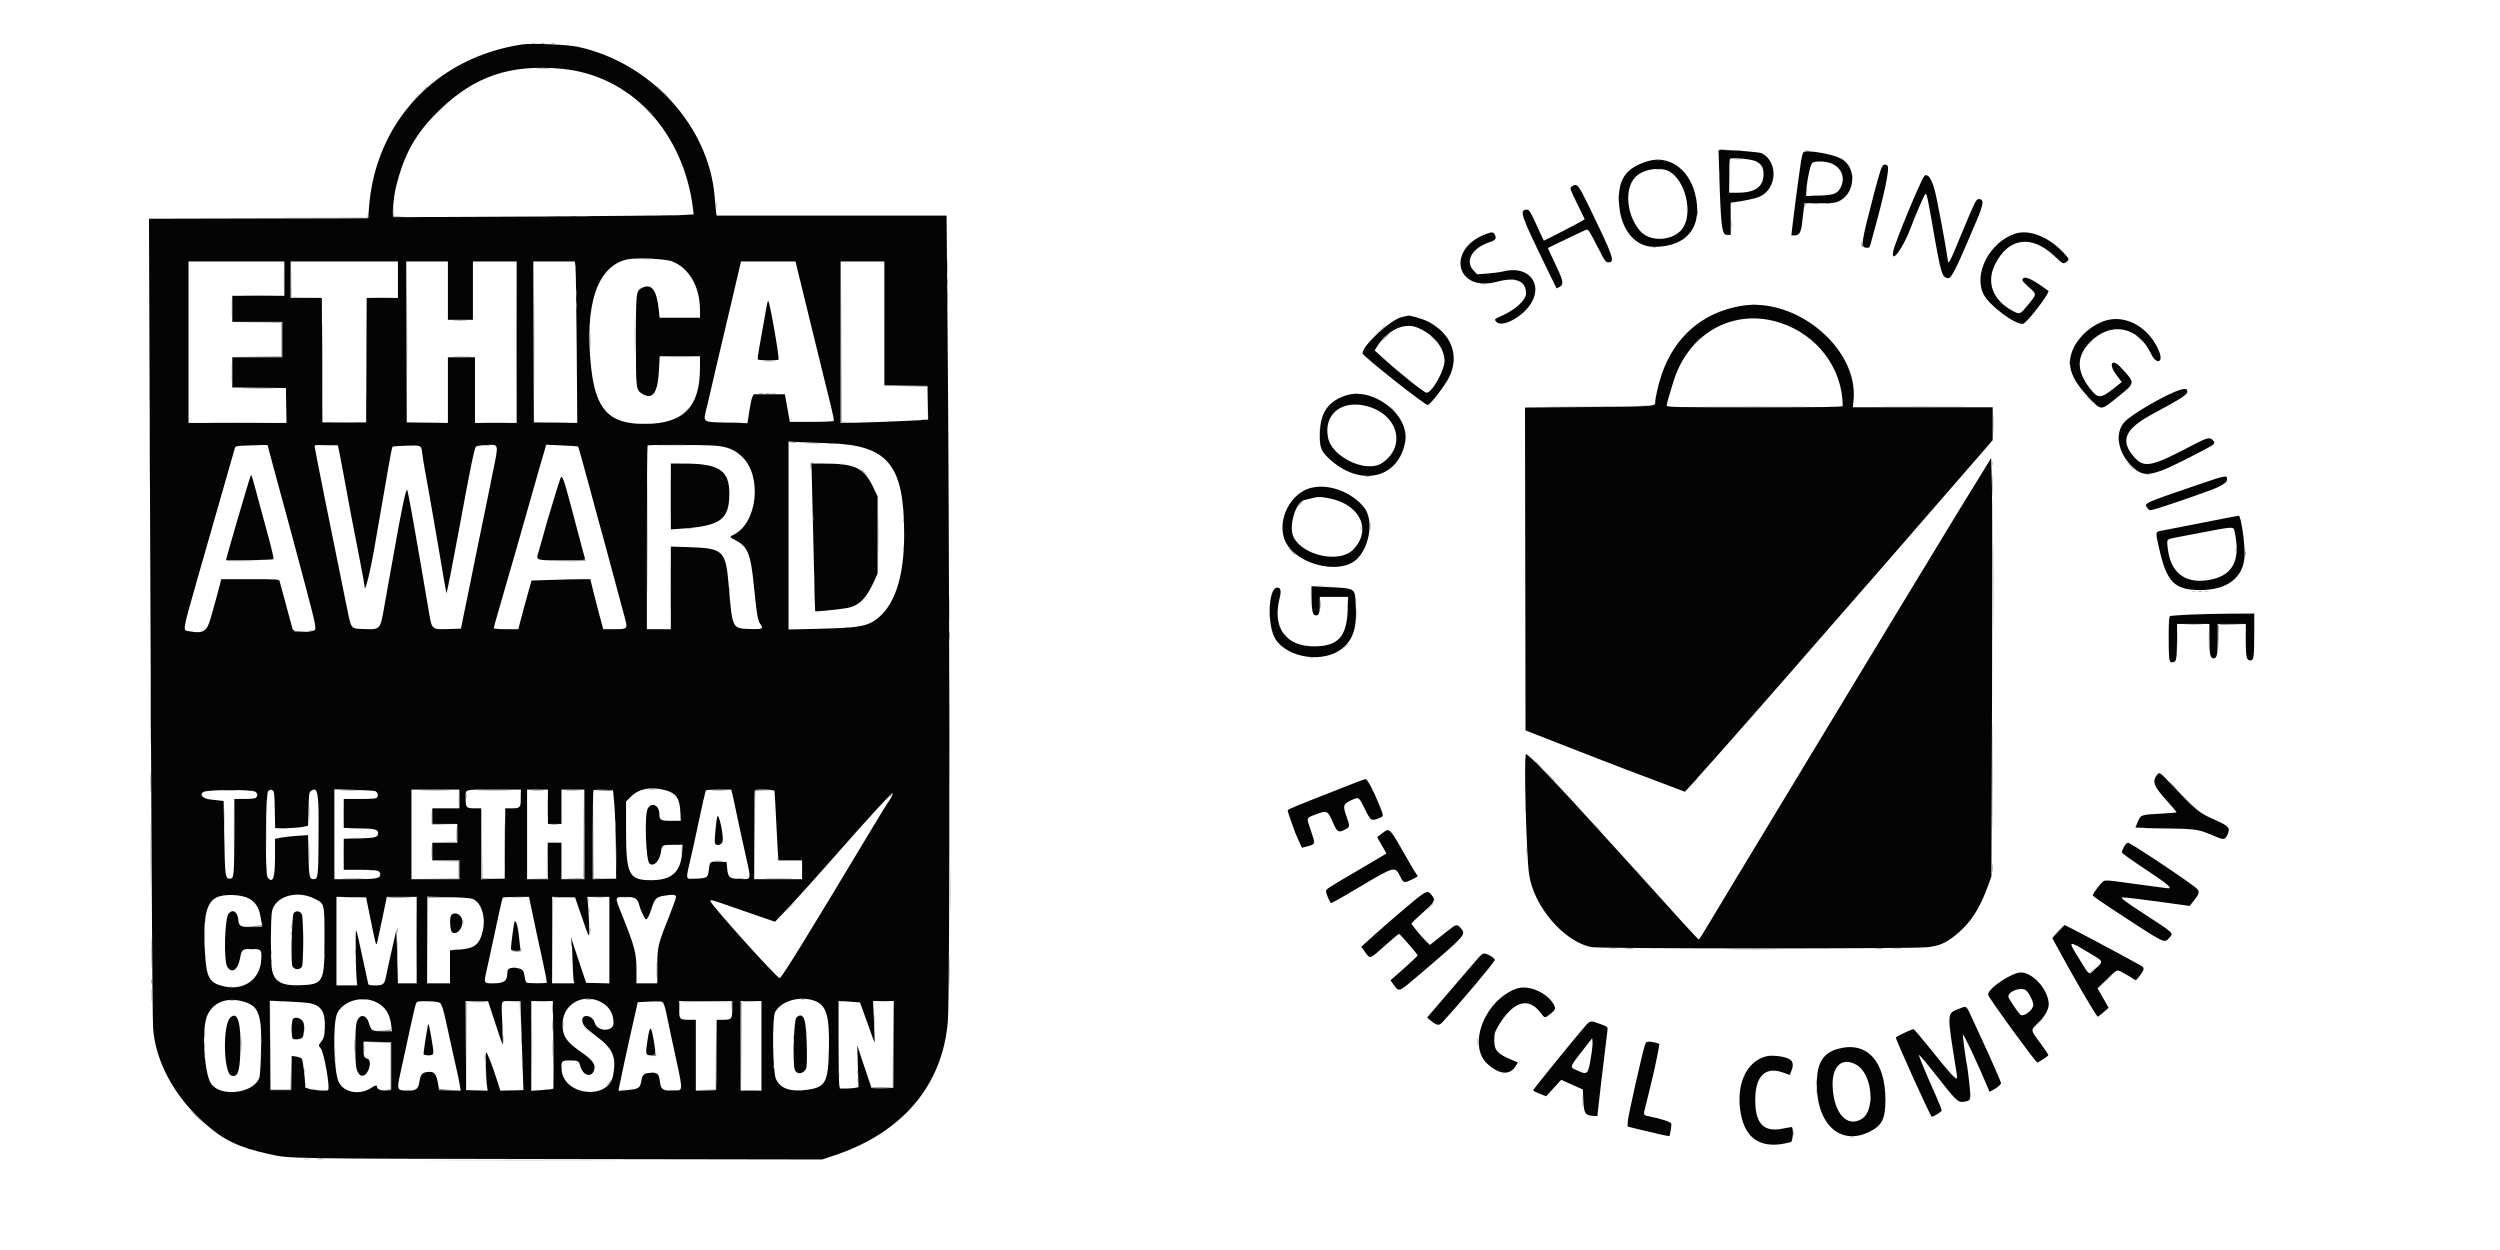 <?xml version="1.0" encoding="UTF-8" standalone="no"?>
<svg xmlns:dc="http://purl.org/dc/elements/1.1/" xmlns:cc="http://creativecommons.org/ns#" xmlns:rdf="http://www.w3.org/1999/02/22-rdf-syntax-ns#" xmlns:svg="http://www.w3.org/2000/svg" xmlns="http://www.w3.org/2000/svg" xmlns:sodipodi="http://sodipodi.sourceforge.net/DTD/sodipodi-0.dtd" xmlns:inkscape="http://www.inkscape.org/namespaces/inkscape" id="svg" version="1.1" width="400" height="199.966" viewBox="0 0 400 199.966" inkscape:version="0.91 r13725" sodipodi:docname="EthicalAward.svg">
  <defs id="defs5417"/>
  <sodipodi:namedview pagecolor="#ffffff" bordercolor="#666666" borderopacity="1" objecttolerance="10" gridtolerance="10" guidetolerance="10" inkscape:pageopacity="0" inkscape:pageshadow="2" inkscape:window-width="1920" inkscape:window-height="1057" id="namedview5415" showgrid="false" inkscape:zoom="0.73" inkscape:cx="200" inkscape:cy="99.98307" inkscape:window-x="-8" inkscape:window-y="-8" inkscape:window-maximized="1" inkscape:current-layer="svg"/>
  <path style="fill:#040404;fill-rule:evenodd;stroke:none" inkscape:connector-curvature="0" d="M 83.583,7.106 C 69.756,9.159 60.012,19.561 59.031,33.317 l -0.114,1.6 -17.54,0.042 -17.54,0.043 0.09,24.874 c 0.256,71.068 0.429,102.598 0.573,104.653 0.375,5.338 3.443,10.981 8.288,15.237 3.07,2.697 5.374,3.798 10.212,4.879 3.369,0.752 2.467,0.737 46.473,0.806 l 42.056,0.067 1.861,-0.614 c 10.966,-3.619 17.427,-11.227 18.265,-21.506 0.357,-4.383 0.304,-73.762 -0.09,-116.273 l -0.116,-12.625 -18.388,0 -18.388,0 -0.072,-0.375 C 114.561,33.919 114.447,32.737 114.349,31.5 113.446,20.212 104.116,9.994 92.417,7.48 90.798,7.133 85.045,6.889 83.583,7.106 m 6.217,3.893 c 11.098,1.001 19.619,10.099 21.097,22.527 l 0.092,0.775 -1.869,0.107 c -2.312,0.132 -45.98,0.41 -46.185,0.294 -0.228,-0.129 0.025,-3.117 0.394,-4.65 1.304,-5.424 3.21,-8.796 7.069,-12.506 5.588,-5.372 11.248,-7.282 19.402,-6.547 m 185.277,16.626 c 0.267,8.82 0.412,9.958 1.268,9.958 l 0.572,0 0,-2.583 0,-2.583 0.416,-0.05 c 1.578,-0.187 3.491,-0.592 4.165,-0.882 2.843,-1.223 3.078,-5.581 0.377,-6.97 -0.335,-0.173 -4.294,-0.499 -6.183,-0.511 L 274.967,24 l 0.11,3.625 m 13.47,-3.265 c -0.105,0.126 -0.269,0.716 -0.364,1.31 -0.277,1.727 -1.241,9.027 -1.468,11.122 l -0.095,0.875 0.498,0 c 0.756,0 1.038,-0.451 1.211,-1.935 0.084,-0.724 0.204,-1.745 0.268,-2.269 l 0.115,-0.954 2.352,0.016 c 1.85,0.013 2.495,-0.043 3.017,-0.262 2.817,-1.181 3.093,-5.572 0.435,-6.92 -1.464,-0.742 -5.603,-1.424 -5.969,-0.983 m -7.604,1.444 c 0.901,0.46 1.224,0.995 1.224,2.032 0,2.041 -1.313,2.995 -4.125,2.996 l -1.375,10e-4 0,-2.639 c 0,-1.451 0.056,-2.697 0.125,-2.769 0.26,-0.271 3.446,0.019 4.151,0.379 M 263.5,25.829 c -3.08,0.985 -4.355,2.554 -4.469,5.499 -0.183,4.713 2.184,8.166 5.601,8.17 5.385,0.008 7.931,-3.324 6.558,-8.581 -1.05,-4.019 -4.303,-6.172 -7.69,-5.088 m 29.349,0.26 c 1.766,0.623 2.473,2.3 1.649,3.914 -0.51,1.001 -1.077,1.214 -3.456,1.298 l -2.042,0.073 10e-4,-0.562 c 0.003,-1.34 0.611,-4.4 0.939,-4.729 0.333,-0.332 1.96,-0.329 2.909,0.006 m 8.002,1.286 c -0.189,0.573 -0.647,2.204 -1.017,3.625 -2.07,7.937 -2.157,8.544 -1.231,8.634 0.485,0.047 0.532,0.002 0.711,-0.667 0.105,-0.394 0.306,-1.13 0.447,-1.634 1.808,-6.494 2.645,-10.579 2.221,-10.848 -0.547,-0.346 -0.786,-0.159 -1.131,0.89 m -33.501,0.211 c 2.675,1.889 3.568,7.318 1.538,9.348 -1.686,1.686 -4.988,1.709 -6.443,0.044 -2.385,-2.726 -2.6,-7.358 -0.416,-8.973 1.507,-1.114 4.052,-1.315 5.321,-0.419 m 40.517,0.623 c -0.589,0.711 -4.705,10.669 -4.95,11.98 -0.422,2.255 1.585,-0.463 2.84,-3.845 0.733,-1.976 2.184,-5.311 2.321,-5.334 0.195,-0.032 0.383,0.808 1.08,4.823 1.428,8.222 1.564,8.667 2.654,8.667 0.376,0 1.282,-1.762 3.045,-5.917 0.544,-1.283 1.168,-2.746 1.387,-3.25 1.171,-2.701 1.245,-3.583 0.291,-3.466 -0.37,0.045 -0.61,0.532 -2.482,5.05 -2.346,5.663 -2.301,5.583 -2.453,4.385 -0.231,-1.821 -1.683,-9.537 -2.049,-10.885 -0.343,-1.267 -0.793,-2.18 -1.141,-2.313 -0.353,-0.135 -0.341,-0.138 -0.543,0.105 m -56.434,1.675 c -0.278,0.204 -0.217,0.384 0.911,2.698 l 1.209,2.481 -0.384,0.26 c -0.352,0.239 -6.018,3.17 -6.138,3.175 -0.028,0.001 -0.28,-0.504 -0.559,-1.123 -1.638,-3.631 -1.796,-3.899 -2.273,-3.843 -1.125,0.129 -0.852,0.913 3.254,9.334 l 1.6,3.282 0.474,-0.245 c 0.698,-0.361 0.616,-0.932 -0.461,-3.192 -0.513,-1.079 -1.038,-2.202 -1.166,-2.497 l -0.233,-0.535 2.91,-1.409 c 1.6,-0.776 3.05,-1.454 3.221,-1.509 0.341,-0.108 0.437,0.041 2.012,3.126 1.024,2.005 1.135,2.143 1.676,2.08 0.913,-0.106 0.573,-1.054 -3.079,-8.592 -1.93,-3.983 -2.072,-4.15 -2.974,-3.491 m -13.797,7.604 c -6.311,2.467 -4.623,9.345 1.864,7.594 3.028,-0.817 4.667,-0.159 4.667,1.874 0,1.026 -1.689,2.595 -3.801,3.529 -1.286,0.57 -1.32,0.606 -0.95,1.014 0.716,0.792 3.128,-0.19 4.758,-1.937 3.17,-3.397 0.924,-7.242 -3.591,-6.148 -0.55,0.134 -1.73,0.294 -2.623,0.356 l -1.624,0.113 -0.571,-0.605 c -1.424,-1.511 -0.237,-3.596 2.58,-4.532 0.937,-0.311 1.123,-0.569 0.847,-1.173 -0.219,-0.48 -0.506,-0.496 -1.556,-0.085 m 84.781,-0.098 c -4.083,1.356 -6.711,6.422 -5.037,9.709 0.894,1.755 4.835,4.734 6.262,4.734 0.55,0 4.444,-5.052 4.091,-5.308 -2.611,-1.899 -3.683,-2.404 -4.081,-1.923 -0.195,0.234 -0.076,0.4 0.935,1.312 1.339,1.208 1.345,1.081 -0.136,2.904 -1.22,1.502 -1.277,1.525 -2.35,0.963 -3.226,-1.688 -4.34,-4.554 -2.901,-7.461 2.123,-4.286 5.798,-4.824 9.476,-1.385 1.447,1.354 1.425,1.343 1.954,0.972 0.519,-0.363 0.481,-0.476 -0.505,-1.52 -2.383,-2.525 -5.491,-3.733 -7.708,-2.997 m -214.87,4.431 c 2.71,1.051 4.442,4.057 4.45,7.721 l 0.003,1.291 -3.233,0 -3.233,0 -0.121,-1.208 c -0.324,-3.24 -1.179,-4.352 -2.731,-3.55 -0.906,0.469 -0.932,0.702 -0.932,8.425 0,7.793 0.011,7.889 0.998,8.499 1.698,1.049 2.51,-0.115 2.697,-3.874 l 0.106,-2.125 3.225,0 3.224,0 -0.003,1.958 c -0.009,6.195 -2.665,8.859 -8.845,8.872 -5.702,0.011 -7.839,-2.252 -8.575,-9.08 -1.084,-10.059 1,-16.232 5.824,-17.254 1.416,-0.3 6.083,-0.088 7.146,0.325 m -62.047,2.762 0,2.75 -4.167,0 -4.166,0 0,2.084 0,2.083 4,0 4,0 0,2.833 0,2.834 -4,0 -4,0 0,2.414 0,2.413 4.291,0.045 4.292,0.044 0.046,2.792 0.045,2.792 -7.837,0 -7.837,0 0,-12.917 0,-12.917 7.666,0 7.667,0 0,2.75 m 18.167,0.167 0,2.917 -2.499,0 -2.499,0 -0.043,9.958 -0.043,9.958 -3.5,0 -3.5,0 -0.043,-9.958 -0.043,-9.958 -2.498,0 -2.499,0 0,-2.917 0,-2.917 8.583,0 8.584,0 0,2.917 m 8,1.75 0,4.667 2,0 2,0 0,-4.667 0,-4.667 3.5,0 3.5,0 0,12.917 0,12.917 -3.334,0 -3.333,0 0,-5.25 0,-5.25 -2.167,0 -2.166,0 0,5.253 0,5.254 -3.292,-0.045 -3.292,-0.046 -0.042,-12.875 -0.043,-12.875 3.334,0 3.335,0 0,4.667 m 20.406,-3.958 c 0.06,0.389 0.15,6.203 0.2,12.92 l 0.093,12.212 -3.475,-0.046 -3.474,-0.045 -0.043,-12.875 -0.043,-12.875 3.317,0 3.317,0 0.108,0.709 m 35.744,1.5 c 0.291,1.214 1.01,4.158 1.598,6.541 0.587,2.384 1.488,6.059 2.002,8.167 0.515,2.108 1.194,4.871 1.511,6.138 0.316,1.268 0.532,2.375 0.48,2.459 -0.052,0.085 -1.635,0.153 -3.567,0.153 l -3.472,0 -0.284,-1.625 c -0.156,-0.894 -0.336,-1.888 -0.399,-2.208 l -0.115,-0.584 -2.492,0 -2.491,0 -0.215,0.448 c -0.118,0.247 -0.341,1.289 -0.495,2.315 l -0.281,1.867 -3.173,-0.09 c -4.26,-0.122 -3.973,0.124 -3.251,-2.79 0.17,-0.687 0.502,-2.112 0.737,-3.166 0.236,-1.055 0.577,-2.536 0.759,-3.292 0.182,-0.756 0.476,-1.994 0.652,-2.75 0.177,-0.756 0.474,-2.013 0.66,-2.792 0.186,-0.779 0.522,-2.204 0.748,-3.166 0.225,-0.963 0.73,-3.119 1.122,-4.792 l 0.712,-3.042 4.362,0 4.361,0 0.531,2.209 m 13.683,7.705 0,9.913 3.458,0.045 3.459,0.045 0.045,2.693 0.046,2.693 -1.379,0.098 c -1.703,0.121 -10.011,0.433 -11.522,0.433 l -1.107,0 0,-12.917 0,-12.917 3.5,0 3.5,0 0,9.914 m -18.708,-3.372 c -0.042,0.115 -0.28,1.408 -0.528,2.875 -0.248,1.467 -0.599,3.438 -0.781,4.38 -0.181,0.943 -0.284,1.787 -0.23,1.875 0.119,0.192 3.191,0.22 3.308,0.03 0.176,-0.284 -1.413,-9.368 -1.638,-9.368 -0.03,0 -0.089,0.093 -0.131,0.208 M 278.5,48.952 c -6.123,1.07 -10.595,4.95 -12.635,10.965 -0.521,1.534 -1.032,3.75 -1.032,4.473 0,0.633 -0.114,0.64 -10.792,0.73 l -10.042,0.085 0.042,25.83 0.042,25.829 1.667,0.655 c 0.917,0.361 2.454,0.961 3.417,1.335 0.962,0.373 2.575,1.002 3.583,1.398 1.008,0.395 2.621,1.022 3.583,1.393 0.963,0.371 2.613,1.007 3.667,1.413 2.062,0.794 5.514,2.095 7,2.638 0.504,0.185 1.292,0.483 1.75,0.663 l 0.833,0.327 0.964,-1.051 c 1.144,-1.248 5.894,-6.599 8.687,-9.787 1.091,-1.246 2.414,-2.752 2.94,-3.348 2.344,-2.655 6.048,-6.891 7.568,-8.657 0.912,-1.059 2.262,-2.605 3,-3.435 0.738,-0.83 1.979,-2.253 2.758,-3.162 0.779,-0.91 1.758,-2.031 2.176,-2.492 0.417,-0.46 1.467,-1.659 2.333,-2.663 0.866,-1.004 1.687,-1.946 1.824,-2.095 0.138,-0.148 1.375,-1.57 2.75,-3.16 1.375,-1.591 3.355,-3.873 4.4,-5.072 1.045,-1.199 2.29,-2.631 2.767,-3.181 0.477,-0.55 1.652,-1.9 2.611,-3 0.959,-1.1 2.357,-2.712 3.107,-3.583 l 1.362,-1.583 0.002,-2.625 0.001,-2.625 -11.186,0 -11.186,0 0.111,-1.209 C 297.327,55.716 287.324,47.409 278.5,48.952 m -54.203,1.781 c -1.782,0.383 -6.287,4.531 -6.296,5.797 -0.003,0.405 10.043,8.356 10.447,8.268 0.444,-0.096 2.729,-3.071 3.411,-4.44 1.742,-3.5 0.328,-7.103 -3.526,-8.978 -0.807,-0.393 -2.965,-1.001 -3.072,-0.866 -0.006,0.008 -0.44,0.106 -0.964,0.219 m 60.536,0.913 c 5.95,1.935 9.974,7.292 9.999,13.312 0.001,0.165 -2.926,0.209 -14.082,0.209 -13.075,0 -14.083,-0.02 -14.083,-0.28 0,-0.282 0.349,-1.513 1.125,-3.97 2.444,-7.733 9.674,-11.667 17.041,-9.271 m 52.181,-0.391 c -2.112,0.591 -4.221,2.353 -5.202,4.346 -1.266,2.572 -0.61,4.834 2.282,7.876 2.221,2.336 1.873,2.347 5.001,-0.166 2.56,-2.057 2.558,-2.019 0.279,-4.478 -1.495,-1.613 -2.098,-0.619 -0.725,1.195 l 0.83,1.096 -1.076,0.862 c -2.279,1.826 -2.709,1.848 -3.991,0.202 -2.216,-2.844 -2.211,-5.176 0.015,-7.456 3.282,-3.362 7.662,-2.519 9.738,1.873 0.829,1.755 2.022,1.472 1.319,-0.313 -1.485,-3.766 -5.174,-5.96 -8.47,-5.037 m -110.395,1.103 c 2.531,0.939 4.371,3.07 4.511,5.225 0.098,1.502 -1.961,5.25 -2.884,5.25 -0.393,0 -4.414,-3.219 -7.231,-5.788 l -1.069,-0.974 0.303,-0.494 c 1.626,-2.653 4.28,-3.994 6.37,-3.219 M 348.75,62.396 c -2.248,0.712 -7.806,3.947 -8.878,5.169 -1.523,1.734 -1.021,4.786 1.143,6.95 2.137,2.137 3.222,1.899 11.693,-2.566 1.724,-0.908 1.814,-1.017 1.297,-1.572 -0.422,-0.453 -0.976,-0.315 -2.98,0.742 -6.755,3.566 -7.926,3.821 -9.505,2.07 -2.358,-2.613 -1.601,-4.513 2.73,-6.853 5.03,-2.717 5.824,-3.243 5.72,-3.784 -0.073,-0.38 -0.386,-0.42 -1.22,-0.156 M 215.217,63.31 c -2.659,0.919 -3.897,2.661 -4.017,5.65 -0.101,2.507 0.071,3.078 1.274,4.249 4.939,4.807 11.268,3.518 12.356,-2.517 0.777,-4.31 -5.206,-8.905 -9.613,-7.382 m 2.87,1.538 c 5.386,0.996 7.189,6.36 3.093,9.205 -2.479,1.722 -8.03,-0.84 -8.688,-4.008 -0.729,-3.51 1.835,-5.892 5.595,-5.197 m -85.343,6.076 c 9.359,0.3 11.923,3.436 11.923,14.578 0,6.967 -1.58,11.624 -4.664,13.743 -1.44,0.989 -2.913,1.213 -8.906,1.356 l -4.93,0.118 0,-15.035 0,-15.035 1.791,0.089 c 0.986,0.049 3.14,0.133 4.786,0.186 m -89.911,0.318 c 0,0.041 0.117,0.51 0.26,1.042 0.143,0.531 0.399,1.491 0.569,2.133 0.171,0.641 0.547,2.029 0.836,3.083 0.289,1.054 0.637,2.329 0.772,2.833 0.33,1.223 0.986,3.643 1.378,5.084 0.472,1.733 1.785,6.654 2.357,8.833 1.705,6.494 1.709,6.521 1.037,6.696 -1.232,0.321 -3.087,0.16 -3.221,-0.279 -0.07,-0.229 -0.549,-1.992 -1.065,-3.917 -0.516,-1.925 -0.977,-3.631 -1.025,-3.792 -0.08,-0.268 -0.451,-0.291 -4.71,-0.291 l -4.623,0 -0.281,1.125 c -0.155,0.618 -0.433,1.65 -0.618,2.291 -0.186,0.642 -0.531,1.879 -0.768,2.75 -0.594,2.182 -1.222,2.588 -3.369,2.178 -1.175,-0.224 -1.273,0.46 1.186,-8.261 0.701,-2.486 5.858,-20.487 6.05,-21.119 0.073,-0.239 0.351,-0.295 1.703,-0.34 0.889,-0.03 2.047,-0.07 2.574,-0.089 0.527,-0.02 0.958,-0.001 0.958,0.04 m 11.506,1.341 c 0.152,0.734 0.444,2.271 0.648,3.417 0.645,3.612 1.539,8.322 2.6,13.691 0.411,2.075 0.746,3.932 0.746,4.125 0,1.485 1.064,-2.952 1.814,-7.566 0.089,-0.55 0.397,-2.312 0.683,-3.917 0.286,-1.604 0.819,-4.677 1.183,-6.829 0.364,-2.151 0.716,-3.965 0.783,-4.029 0.066,-0.065 1.079,-0.142 2.251,-0.171 2.432,-0.062 2.362,-0.099 2.529,1.347 0.059,0.513 0.253,1.72 0.43,2.682 0.442,2.404 1.078,6.006 1.501,8.5 0.194,1.146 0.491,2.871 0.66,3.834 0.169,0.962 0.517,3.002 0.773,4.533 0.257,1.53 0.481,2.767 0.5,2.749 0.07,-0.07 1.216,-5.927 2.061,-10.532 1.735,-9.46 2.4,-12.718 2.646,-12.964 0.099,-0.099 0.799,-0.21 1.558,-0.247 2.183,-0.107 2.116,-0.373 1.123,4.461 -0.462,2.245 -0.908,4.458 -0.992,4.916 -0.084,0.459 -0.423,2.109 -0.754,3.667 -0.332,1.558 -0.663,3.171 -0.738,3.583 -0.074,0.413 -0.53,2.663 -1.012,5 -0.483,2.338 -1.036,5.038 -1.23,6 l -0.352,1.75 -1.75,0.05 c -3.087,0.089 -2.861,0.308 -3.488,-3.383 -0.187,-1.1 -0.678,-3.987 -1.091,-6.417 -1.059,-6.231 -2.11,-12.027 -2.248,-12.402 -0.182,-0.496 -0.827,2.514 -2.191,10.236 -0.187,1.054 -0.516,2.891 -0.732,4.083 -0.216,1.192 -0.557,3.104 -0.758,4.25 -0.67,3.823 -0.606,3.756 -3.45,3.634 -1.952,-0.084 -1.818,0.103 -2.573,-3.588 -2.518,-12.317 -5.136,-25.391 -5.136,-25.651 0,-0.197 0.333,-0.231 1.865,-0.192 l 1.864,0.047 0.277,1.333 m 38.14,-1.151 c 0.062,0.053 0.424,1.303 1.011,3.485 0.172,0.641 0.551,2.029 0.84,3.083 0.62,2.255 0.911,3.329 1.332,4.917 0.171,0.641 0.551,2.029 0.845,3.083 0.294,1.054 0.631,2.292 0.749,2.75 0.117,0.458 0.418,1.583 0.669,2.5 0.985,3.598 1.643,6.039 2.075,7.692 0.443,1.698 0.416,1.725 -1.764,1.725 l -1.723,0 -0.18,-0.709 c -0.099,-0.389 -0.319,-1.195 -0.489,-1.791 -0.169,-0.596 -0.552,-2.077 -0.85,-3.292 l -0.541,-2.208 -1.352,0 c -0.743,0 -2.859,0.049 -4.702,0.109 l -3.352,0.109 -0.38,1.349 c -0.737,2.619 -1.121,4.029 -1.425,5.224 l -0.306,1.209 -1.968,0 c -1.245,0 -1.968,-0.064 -1.968,-0.173 0,-0.095 0.272,-1.088 0.604,-2.208 0.332,-1.12 0.661,-2.261 0.731,-2.536 0.07,-0.275 0.557,-1.963 1.082,-3.75 0.525,-1.788 1.012,-3.475 1.083,-3.75 0.071,-0.275 0.542,-1.925 1.046,-3.667 0.505,-1.741 1.305,-4.554 1.779,-6.25 0.473,-1.696 0.997,-3.533 1.164,-4.083 0.168,-0.55 0.439,-1.472 0.603,-2.049 l 0.298,-1.048 2.514,0.112 c 1.382,0.062 2.541,0.137 2.575,0.167 m 21.938,-0.122 c 1.97,0.148 3.157,0.639 4.353,1.802 3.194,3.104 2.414,10.48 -1.312,12.405 -0.773,0.4 -0.773,0.4 0.049,0.82 2.127,1.085 2.585,2.153 3.095,7.221 0.493,4.897 0.634,5.724 1.083,6.333 0.525,0.714 0.263,0.824 -1.772,0.749 -2.771,-0.103 -2.736,-0.029 -3.323,-6.997 -0.467,-5.541 -0.847,-5.914 -6.215,-6.094 l -3.042,-0.101 0,6.609 0,6.61 -1.916,0 -1.917,0 0,-14.639 c 0,-8.052 0.05,-14.689 0.111,-14.75 0.15,-0.15 8.717,-0.124 10.806,0.032 m 202.188,5.204 c -1.088,1.78 -2.146,3.498 -2.352,3.819 -0.205,0.321 -0.62,0.996 -0.923,1.5 -0.303,0.504 -1.487,2.454 -2.631,4.334 -1.144,1.879 -2.921,4.804 -3.949,6.5 -1.028,1.695 -3.166,5.221 -4.752,7.833 -1.585,2.612 -3.198,5.275 -3.584,5.917 -0.386,0.641 -1.996,3.304 -3.579,5.916 -1.583,2.613 -3.533,5.838 -4.335,7.167 -0.802,1.329 -2.752,4.554 -4.333,7.167 -1.582,2.612 -3.532,5.837 -4.334,7.166 -0.801,1.329 -2.752,4.554 -4.334,7.167 -1.582,2.612 -3.485,5.778 -4.229,7.034 -0.744,1.256 -1.404,2.287 -1.465,2.291 -0.103,0.008 -3.76,-3.994 -10.036,-10.98 -1.365,-1.519 -2.866,-3.174 -3.336,-3.678 -0.47,-0.505 -1.939,-2.117 -3.263,-3.584 -6.198,-6.862 -10.591,-11.416 -11.013,-11.416 -0.362,0 0.052,16.105 0.495,19.227 0.729,5.136 5.628,10.833 10.015,11.647 1.43,0.266 51.254,0.279 53.699,0.015 1.903,-0.206 2.952,-0.656 4.545,-1.948 2.363,-1.918 3.785,-4.082 5.164,-7.86 l 0.548,-1.502 0.103,-29.081 c 0.056,-15.995 0.047,-31.063 -0.02,-33.485 l -0.123,-4.403 -1.978,3.237 m -209.272,2.922 0,5.27 1.625,-0.112 c 6.326,-0.439 7.708,-1.43 7.735,-5.543 0.024,-3.779 -1.566,-4.864 -7.151,-4.879 l -2.209,-0.005 0,5.269 m 22.547,-3.394 c 0.037,1.031 0.165,6.337 0.284,11.791 0.12,5.454 0.237,9.941 0.26,9.97 0.071,0.087 3.919,-0.299 5.068,-0.51 1.94,-0.355 3.114,-1.51 4.363,-4.293 l 0.562,-1.25 0,-6.167 0,-6.166 -0.696,-1.449 c -1.522,-3.167 -2.873,-3.801 -8.102,-3.801 l -1.806,0 0.067,1.875 m -89.762,0.072 c -0.171,0.285 -3.951,13.204 -3.951,13.505 0,0.114 7.467,-0.03 7.583,-0.146 0.099,-0.099 -0.353,-1.981 -1.253,-5.223 -0.178,-0.642 -0.746,-2.742 -1.262,-4.667 -0.985,-3.678 -0.987,-3.685 -1.117,-3.469 m 312.215,1.217 c -9.709,3.323 -9.316,3.144 -8.733,3.975 0.219,0.313 0.359,0.36 0.791,0.266 0.638,-0.139 4.822,-1.523 6.776,-2.242 0.779,-0.286 1.754,-0.632 2.166,-0.768 1.516,-0.5 2.914,-1.292 2.97,-1.682 0.13,-0.917 -0.024,-0.9 -3.97,0.451 M 89.71,76.432 c -0.089,0.175 -0.555,1.631 -1.035,3.235 -0.48,1.604 -1.008,3.366 -1.175,3.916 -0.166,0.55 -0.502,1.75 -0.747,2.667 -0.245,0.917 -0.547,1.985 -0.672,2.375 -0.325,1.013 -0.216,1.042 4.003,1.042 3.379,0 3.599,-0.019 3.511,-0.297 -0.052,-0.163 -0.213,-0.744 -0.358,-1.291 -0.282,-1.068 -0.633,-2.392 -1.298,-4.912 -0.231,-0.871 -0.528,-1.996 -0.661,-2.5 -1.041,-3.931 -1.327,-4.705 -1.568,-4.235 m 119.857,1.679 c -3.05,0.901 -5.086,4.798 -4.139,7.925 1.269,4.194 9.173,6.3 11.917,3.175 1.903,-2.168 2.378,-6.106 0.958,-7.951 -1.987,-2.582 -5.891,-3.989 -8.736,-3.149 m 3.232,1.65 c 4.891,0.996 6.737,5.114 3.676,8.205 -2.164,2.186 -7.984,0.956 -9.496,-2.007 -0.882,-1.729 0.385,-5.872 1.825,-5.966 0.062,-0.004 0.488,-0.112 0.946,-0.239 1.098,-0.305 1.518,-0.304 3.049,0.007 m 143.618,3.082 c -1.612,0.305 -4.3,0.833 -7.584,1.489 -0.871,0.174 -2.089,0.41 -2.708,0.523 -1.332,0.244 -1.291,0.079 -0.691,2.776 1.231,5.527 2.468,6.789 6.649,6.777 4.284,-0.012 6.852,-1.981 7.048,-5.402 0.106,-1.835 -0.573,-6.538 -0.936,-6.492 -0.061,0.008 -0.862,0.156 -1.778,0.329 m 1.113,2.158 c 1.051,4.841 -0.343,7.289 -4.471,7.851 -3.58,0.486 -5.793,-1.336 -6.217,-5.121 -0.173,-1.54 -0.265,-1.439 1.638,-1.799 0.79,-0.149 2.224,-0.422 3.187,-0.607 5.834,-1.12 5.692,-1.112 5.863,-0.324 M 209.835,95.188 c 0.002,2.186 0.155,3.12 0.529,3.238 0.604,0.192 0.803,-0.206 0.803,-1.613 l 0,-1.313 2.269,0 2.27,0 -0.078,2.125 c -0.156,4.276 -1.563,5.792 -5.378,5.792 -4.585,0 -6.724,-3.025 -5.495,-7.77 0.297,-1.146 0.134,-1.702 -0.475,-1.615 -1.4,0.199 -1.538,6.186 -0.191,8.247 2.009,3.071 7.754,3.862 10.674,1.469 1.778,-1.457 2.367,-3.358 2.159,-6.971 -0.161,-2.775 0.1,-2.619 -4.797,-2.867 l -2.292,-0.117 0.002,1.395 m 140.271,3.16 c -1.455,0.072 -2.748,0.171 -2.875,0.22 -0.186,0.071 -0.231,0.729 -0.229,3.385 0.003,3.855 0.04,4.085 0.638,4.014 0.591,-0.069 0.657,-0.414 0.677,-3.509 l 0.016,-2.625 2.584,0 2.583,0 0,2.323 c 0,2.52 0.136,3.177 0.657,3.177 0.558,0 0.676,-0.539 0.676,-3.072 l 0,-2.428 2.25,0 2.25,0 0,2.595 c 0,2.764 0.108,3.239 0.735,3.239 0.54,0 0.599,-0.417 0.599,-4.271 l 0,-3.229 -3.959,0.025 c -2.177,0.014 -5.148,0.084 -6.602,0.156 m -4.902,25.527 c -0.925,1.135 -0.656,1.889 1.529,4.283 0.874,0.958 1.554,1.777 1.51,1.821 -0.044,0.044 -1.185,0.138 -2.536,0.209 -3.165,0.166 -3.16,0.164 -3.644,1.258 -0.218,0.493 -0.396,0.923 -0.396,0.954 0,0.032 2.156,0.096 4.791,0.144 5.239,0.094 5.129,0.076 8.152,1.356 1.188,0.503 1.401,0.463 1.779,-0.33 0.519,-1.088 0.257,-1.396 -2.058,-2.419 -2.487,-1.1 -2.942,-1.472 -6.863,-5.609 -1.816,-1.917 -1.968,-2.029 -2.264,-1.667 m -127.954,1.2 c -0.55,0.22 -2.388,0.942 -4.083,1.605 -5.768,2.256 -7.077,2.799 -7.131,2.961 -0.029,0.088 0.213,0.872 0.539,1.741 0.325,0.87 0.592,1.617 0.592,1.662 0,0.045 0.258,0.647 0.573,1.339 l 0.574,1.259 0.868,-0.229 c 1.313,-0.347 1.311,-0.339 0.563,-2.505 -0.748,-2.167 -0.798,-1.994 0.755,-2.594 1.792,-0.693 1.94,-0.63 2.707,1.144 0.737,1.704 0.926,1.824 2.01,1.269 0.784,-0.402 0.796,-0.487 0.268,-1.961 -0.683,-1.907 -0.611,-2.135 0.896,-2.815 0.993,-0.448 1.069,-0.397 1.873,1.241 1.078,2.2 1.114,2.225 2.414,1.705 0.772,-0.309 0.773,-0.236 -0.034,-2.23 -0.88,-2.177 -1.851,-4.001 -2.126,-3.996 -0.142,0.003 -0.708,0.185 -1.258,0.404 m -110.827,1.35 c 1.775,0.462 2.344,1.304 2.444,3.617 l 0.056,1.291 -1.539,0 c -1.68,0 -1.884,-0.117 -1.884,-1.08 0,-1.424 -1.238,-2.005 -1.865,-0.874 -0.545,0.984 -0.307,8.299 0.286,8.791 0.681,0.566 1.634,-0.411 1.834,-1.88 0.149,-1.097 0.185,-1.118 1.977,-1.121 l 1.482,-0.002 -0.09,1.312 c -0.209,3.051 -1.662,4.344 -4.891,4.351 -3.625,0.008 -4.056,-0.833 -4.062,-7.92 l -0.004,-4.673 0.808,-0.796 c 1.287,-1.268 3.148,-1.614 5.448,-1.016 m -65.596,0.238 c 0.378,0.203 0.445,0.665 0.14,0.97 -0.129,0.129 -0.786,0.2 -1.834,0.2 l -1.633,0 -0.012,5.625 c -0.015,6.781 -0.05,7.125 -0.726,7.125 -0.723,0 -0.764,-0.317 -0.878,-6.705 l -0.101,-5.706 -0.517,-0.077 c -0.284,-0.043 -0.952,-0.114 -1.486,-0.159 -1.276,-0.107 -1.944,-0.763 -1.238,-1.217 0.6,-0.387 7.579,-0.434 8.285,-0.056 m 2.84,-0.167 c 0.203,0.128 0.259,0.704 0.302,3.081 l 0.052,2.923 1.712,0 c 0.941,0 2.128,-0.084 2.636,-0.186 l 0.925,-0.186 0.068,-2.665 c 0.061,-2.382 0.102,-2.691 0.385,-2.898 1.142,-0.835 1.301,0.202 1.225,7.951 -0.058,5.875 -0.094,6.151 -0.805,6.151 -0.65,0 -0.738,-0.414 -0.807,-3.794 l -0.067,-3.254 -1.688,0.109 c -0.929,0.06 -2.12,0.193 -2.647,0.295 L 44,134.21 l 0,2.906 c 0,3.407 -0.328,4.311 -1.188,3.275 -0.418,-0.503 -0.329,-13.511 0.095,-13.821 0.379,-0.277 0.429,-0.282 0.76,-0.074 m 16.368,0.084 c 0.381,0.157 0.541,0.711 0.292,1.011 -0.16,0.193 -0.727,0.242 -2.764,0.242 l -2.563,0 0,2.316 0,2.315 2.475,0.06 c 2.569,0.063 3.025,0.185 3.025,0.809 0,0.627 -0.456,0.748 -3.025,0.807 l -2.475,0.057 0,2.485 0,2.485 2.655,0 c 2.744,0 3.178,0.103 3.178,0.752 0,0.631 -0.627,0.748 -4.037,0.748 l -3.296,0 0,-7.19 0,-7.19 3.125,0.088 c 1.719,0.049 3.253,0.141 3.41,0.205 m 13.465,1.253 0,1.5 -2.167,0 -2.166,0 0,1.25 0,1.25 2,0 2,0 0,1.5 0,1.5 -2,0 -2,0 0,1.417 0,1.417 2.166,0 2.167,0 0,1.5 0,1.5 -3.833,0 -3.834,0 0,-7.167 0,-7.167 3.834,0 3.833,0 0,1.5 m 9.833,-0.2 c 0,1.588 -0.095,1.7 -1.447,1.7 l -1.048,0 -0.044,5.625 -0.044,5.625 -1.875,0.047 -1.875,0.048 0,-5.673 0,-5.672 -1.05,0 c -1.338,0 -1.45,-0.123 -1.45,-1.589 0,-1.536 -0.404,-1.411 4.528,-1.411 l 4.305,0 0,1.3 m 4.334,1.45 0,2.75 1.083,0 1.083,0 0,-2.75 0,-2.75 1.834,0 1.833,0 0,7.167 0,7.167 -1.833,0 -1.834,0 0,-2.917 0,-2.917 -1.083,0 -1.083,0 0,2.917 0,2.917 -1.667,0 -1.667,0 0,-7.167 0,-7.167 1.667,0 1.667,0 0,2.75 m 10.621,-0.416 c 0.113,1.237 0.226,4.425 0.25,7.083 l 0.045,4.833 -1.875,0.047 -1.875,0.048 0,-7.061 c 0,-3.884 0.053,-7.114 0.117,-7.178 0.065,-0.065 0.796,-0.096 1.625,-0.07 l 1.508,0.048 0.205,2.25 m 18.872,-1.693 c 0.094,0.352 0.248,1.045 0.341,1.541 0.161,0.855 1.146,5.409 1.835,8.485 0.885,3.948 0.954,3.707 -1.039,3.631 -1.608,-0.062 -1.81,-0.235 -1.946,-1.661 l -0.101,-1.053 -1.235,-0.05 c -1.426,-0.057 -1.442,-0.044 -1.601,1.323 -0.14,1.209 -0.227,1.275 -1.84,1.396 -1.866,0.14 -1.851,0.163 -1.325,-2.104 0.561,-2.416 0.954,-4.199 1.501,-6.815 0.538,-2.575 1.107,-5.042 1.2,-5.209 0.038,-0.068 0.962,-0.125 2.053,-0.125 l 1.984,0 0.173,0.641 m 6.75,-0.432 c 0.037,0.114 0.148,2.008 0.248,4.208 0.1,2.2 0.229,4.656 0.286,5.458 l 0.104,1.459 1.893,0 1.892,0 0,1.5 0,1.5 -3.833,0 -3.833,0 0,-7.056 c 0,-3.88 0.05,-7.105 0.111,-7.167 0.213,-0.213 3.061,-0.125 3.132,0.098 m 18.552,1.258 c -0.85,1.296 -1.304,2.029 -2.808,4.533 -10.701,17.826 -14.613,24.167 -14.908,24.167 -0.432,0 -11.079,-11.835 -11.079,-12.315 0,-0.279 0.093,-0.256 2.94,0.736 1.453,0.507 3.711,1.289 5.017,1.739 l 2.375,0.817 1.309,-1.364 c 0.72,-0.75 1.744,-1.851 2.275,-2.446 0.531,-0.596 1.314,-1.459 1.74,-1.917 0.426,-0.458 1.633,-1.808 2.682,-3 7.367,-8.368 10.713,-12.013 10.797,-11.76 0.036,0.107 -0.117,0.471 -0.34,0.81 m -27.676,2.808 c -0.164,0.266 -0.512,3.997 -0.4,4.29 0.225,0.586 1.188,0.285 1.252,-0.392 0.104,-1.093 -0.598,-4.308 -0.852,-3.898 m 106.444,2.659 c -0.447,0.337 -0.837,0.633 -0.867,0.657 -0.029,0.024 0.297,0.619 0.724,1.323 0.427,0.703 0.751,1.302 0.72,1.331 -0.032,0.028 -1.369,0.821 -2.974,1.761 -6.917,4.053 -6.659,3.887 -6.663,4.293 -0.003,0.301 0.516,1.57 0.752,1.839 0.078,0.089 1,-0.421 4.362,-2.413 6.08,-3.602 5.885,-3.556 6.867,-1.6 0.416,0.83 0.571,0.854 1.73,0.272 1.09,-0.548 1.053,-0.506 0.757,-0.854 -0.138,-0.161 -0.793,-1.253 -1.457,-2.426 -2.886,-5.099 -2.824,-5.033 -3.951,-4.183 m 119.002,1.694 c -0.234,0.155 -0.732,1.116 -0.732,1.413 0,0.124 1.406,1.151 3.125,2.284 4.421,2.913 5.262,3.636 4,3.439 -0.298,-0.046 -1.479,-0.201 -2.625,-0.344 -1.146,-0.143 -3.188,-0.421 -4.539,-0.618 -1.896,-0.276 -2.548,-0.316 -2.862,-0.172 -0.374,0.17 -1.771,2.009 -1.762,2.32 0.002,0.073 1.484,1.104 3.292,2.291 8.347,5.477 8.137,5.369 8.887,4.548 0.805,-0.881 1.089,-0.608 -4.292,-4.126 -2.777,-1.815 -3.362,-2.255 -3.199,-2.405 0.094,-0.087 3.779,0.371 9.939,1.237 l 0.881,0.123 0.743,-0.934 c 0.949,-1.193 0.944,-1.466 -0.046,-2.21 -2.565,-1.929 -10.22,-6.984 -10.557,-6.971 -0.037,10e-4 -0.152,0.058 -0.253,0.125 m -114.184,9.319 c -1.811,1.487 -6.093,5.211 -7.604,6.614 l -0.64,0.594 0.548,0.764 c 0.895,1.246 0.738,1.289 3.15,-0.869 1.209,-1.081 2.259,-1.966 2.334,-1.966 0.151,0 2.991,3.267 2.995,3.445 0.002,0.099 -1.975,1.924 -3.722,3.435 l -0.633,0.547 0.565,0.786 c 0.796,1.108 0.76,1.122 3.711,-1.391 7.855,-6.693 7.854,-6.691 6.983,-7.726 -0.571,-0.679 -0.75,-0.653 -1.924,0.279 -0.549,0.435 -1.454,1.152 -2.011,1.594 l -1.014,0.802 -0.657,-0.635 c -0.689,-0.668 -2.296,-2.613 -2.296,-2.782 0,-0.053 0.356,-0.418 0.791,-0.809 3.1,-2.792 3.133,-2.843 2.451,-3.738 -0.618,-0.81 -0.856,-0.726 -3.027,1.056 M 39.84,143.77 c 1.027,0.559 1.59,1.427 1.832,2.83 0.094,0.541 0.207,1.152 0.252,1.358 0.081,0.367 0.051,0.375 -1.41,0.375 -2.069,0 -2.283,-0.103 -2.383,-1.148 -0.125,-1.299 -0.85,-1.789 -1.533,-1.034 -0.66,0.729 -0.839,7.619 -0.222,8.56 0.731,1.116 1.683,0.478 2.029,-1.359 0.275,-1.463 0.337,-1.513 1.866,-1.516 1.548,-0.003 1.637,0.103 1.519,1.823 -0.208,3.032 -2.715,4.834 -5.822,4.184 -2.404,-0.503 -2.908,-1.309 -3.153,-5.032 -0.377,-5.743 0.11,-8.299 1.75,-9.18 1.185,-0.637 3.985,-0.563 5.275,0.139 m 10.444,10e-4 c 1.689,0.851 1.633,0.623 1.633,6.616 0,6.842 -0.152,7.118 -3.969,7.253 -2.936,0.104 -4.16,-0.626 -4.454,-2.657 -0.218,-1.507 -0.199,-8.117 0.026,-9.183 0.503,-2.386 3.984,-3.43 6.764,-2.029 m 57.883,-0.262 c 0,0.189 -0.559,1.745 -1.242,3.459 -1.677,4.21 -1.758,4.567 -1.758,7.734 l 0,2.631 -1.667,0 -1.667,0 0,-1.923 c 0,-2.991 -0.204,-3.769 -2.491,-9.477 -0.998,-2.493 -1.022,-2.427 0.854,-2.43 1.393,-0.003 1.83,0.273 2.082,1.316 0.161,0.664 0.83,2.125 1.03,2.248 0.223,0.138 0.609,-0.597 1.031,-1.962 0.391,-1.266 0.712,-1.586 1.77,-1.764 1.537,-0.258 2.058,-0.215 2.058,0.168 M 58.762,144.5 c 0.102,0.504 0.277,1.367 0.389,1.917 1.01,4.986 1.019,5.019 1.204,4.341 0.074,-0.27 0.449,-2.014 0.835,-3.875 l 0.7,-3.383 2.388,0 2.389,0 0,6.917 0,6.916 -1.5,0 -1.5,0 -0.022,-1.041 c -0.013,-0.573 -0.069,-2.491 -0.125,-4.262 l -0.103,-3.22 -0.736,3.22 c -0.404,1.771 -0.804,3.595 -0.887,4.053 -0.254,1.396 -0.458,1.584 -1.72,1.584 -0.723,0 -1.106,-0.07 -1.148,-0.209 -0.035,-0.114 -0.259,-1.145 -0.499,-2.291 -0.898,-4.299 -1.308,-6.091 -1.45,-6.334 -0.145,-0.247 -0.045,6.956 0.114,8.209 l 0.08,0.625 -1.669,0 -1.669,0 0,-7.088 0,-7.088 2.372,0.046 2.371,0.046 0.186,0.917 m 16.857,-0.679 c 1.341,0.519 2.101,2.76 1.664,4.909 -0.482,2.37 -1.29,3.038 -3.895,3.222 L 72,152.05 l 0,2.641 0,2.642 -1.833,0 -1.834,0 0,-6.933 0,-6.934 3.375,0.074 c 2.116,0.046 3.575,0.151 3.911,0.281 m 9.221,0.637 c 0.609,2.961 1.627,7.73 1.926,9.016 0.263,1.134 0.734,3.528 0.734,3.734 0,0.162 -3.025,0.159 -3.266,-0.002 -0.101,-0.068 -0.233,-0.496 -0.294,-0.952 -0.14,-1.05 -0.378,-1.281 -1.427,-1.382 -0.995,-0.095 -1.346,0.119 -1.346,0.823 0,1.27 -0.507,1.638 -2.254,1.638 -1.52,0 -1.513,0.013 -1.08,-1.961 0.196,-0.892 0.496,-2.26 0.668,-3.039 0.173,-0.779 0.51,-2.354 0.751,-3.5 0.649,-3.089 1.099,-5.06 1.188,-5.205 0.044,-0.07 1.007,-0.128 2.141,-0.128 l 2.062,0 0.197,0.958 m 8.146,1.959 c 1.411,4.099 1.366,4.055 1.26,1.25 -0.05,-1.33 -0.134,-2.811 -0.187,-3.292 l -0.097,-0.875 1.769,0 1.769,0 0,6.922 0,6.922 -1.862,-0.047 -1.862,-0.047 -1.139,-3.417 -1.138,-3.416 0.094,2.986 c 0.051,1.642 0.136,3.198 0.188,3.458 l 0.094,0.472 -1.771,0 -1.771,0 0,-6.922 0,-6.922 1.839,0.047 1.839,0.047 0.975,2.834 m -46.007,-0.308 c -0.251,0.302 -0.449,7.192 -0.24,8.31 0.147,0.779 1.318,0.892 1.598,0.153 0.227,-0.596 0.21,-7.554 -0.02,-8.214 -0.21,-0.602 -0.933,-0.737 -1.338,-0.249 m 25.176,0.414 c -0.265,0.493 -0.126,2.455 0.187,2.651 0.835,0.524 1.898,-0.862 1.593,-2.078 -0.232,-0.922 -1.394,-1.296 -1.78,-0.573 m 10.112,1.179 c -0.144,0.723 -0.489,3.382 -0.503,3.881 -0.013,0.481 0.016,0.502 0.783,0.551 0.755,0.049 0.793,0.031 0.718,-0.333 -0.043,-0.211 -0.123,-0.872 -0.177,-1.468 -0.201,-2.216 -0.63,-3.591 -0.821,-2.631 m 247.043,1.353 -0.939,1.032 0.58,1.081 c 2.548,4.749 6.477,11.499 6.694,11.499 0.063,0 0.478,-0.321 0.923,-0.713 l 0.81,-0.712 -0.887,-1.559 -0.886,-1.559 1.324,-1.27 c 1.958,-1.878 1.715,-1.779 2.844,-1.167 0.537,0.292 1.176,0.669 1.419,0.838 0.583,0.406 0.539,0.423 1.217,-0.466 0.711,-0.931 0.739,-1.26 0.133,-1.572 -0.252,-0.13 -0.954,-0.513 -1.559,-0.851 -2.324,-1.297 -10.518,-5.635 -10.623,-5.624 -0.06,0.006 -0.533,0.476 -1.05,1.043 m 5.24,3.574 c 2.048,1.229 2.023,1.151 0.737,2.358 -1.136,1.066 -0.916,1.199 -2.634,-1.592 -1.867,-3.034 -1.875,-3.03 1.897,-0.766 m -98.253,0.901 c -0.841,0.96 -2.442,2.824 -6.504,7.576 l -1.457,1.705 0.623,0.517 c 0.878,0.727 1.3,0.801 1.754,0.309 3.062,-3.325 8.454,-9.734 8.454,-10.05 0,-0.261 -0.882,-0.844 -1.515,-1.002 -0.376,-0.094 -0.55,0.028 -1.355,0.945 m 86.536,2.13 c -2.08,0.615 -5.032,2.854 -4.706,3.57 0.441,0.967 7.585,10.77 7.849,10.77 0.158,0 1.657,-0.978 1.764,-1.15 0.04,-0.066 -0.556,-0.97 -1.326,-2.01 -1.576,-2.13 -1.564,-1.979 -0.246,-3.257 1.142,-1.107 1.727,-2.251 1.623,-3.173 -0.29,-2.574 -3.126,-5.291 -4.958,-4.75 m -80.25,2.535 c -5.132,1.937 -7.842,9.182 -4.523,12.095 1.937,1.701 3.57,1.779 4.494,0.216 l 0.303,-0.514 -0.803,-0.336 c -2.482,-1.035 -2.971,-1.564 -2.969,-3.207 0.001,-1.046 0.069,-1.316 0.535,-2.116 2.389,-4.1 4.86,-4.935 6.857,-2.318 0.716,0.939 0.657,0.931 1.575,0.216 0.861,-0.671 0.928,-0.906 0.473,-1.648 -1.157,-1.883 -4.122,-3.075 -5.942,-2.388 m 81.564,0.244 c 0.434,0.303 1.182,1.782 1.185,2.34 0.003,0.817 -1.55,1.996 -2.066,1.567 -0.384,-0.318 -1.933,-2.631 -1.933,-2.886 0,-0.865 2,-1.591 2.814,-1.021 m -263.894,1.939 c 1.415,0.72 2.133,1.844 2.348,3.677 l 0.112,0.945 -1.52,0 c -1.687,0 -1.768,-0.05 -2.181,-1.355 -0.448,-1.414 -1.535,-1.447 -1.953,-0.058 -0.254,0.841 -0.289,6.101 -0.049,7.222 0.208,0.967 0.636,1.439 1.156,1.274 0.905,-0.287 1.406,-2.434 0.626,-2.678 -0.545,-0.17 -0.62,-0.363 -0.623,-1.618 l -0.002,-1.13 2.208,0.046 2.208,0.047 0,3.833 0,3.834 -0.786,0.05 c -0.859,0.056 -1.464,-0.174 -1.464,-0.556 0,-0.347 -0.249,-0.304 -0.962,0.164 -1.829,1.203 -4.333,0.749 -5.173,-0.937 -0.805,-1.616 -0.985,-9.385 -0.255,-10.971 0.943,-2.049 4.063,-2.933 6.31,-1.789 m 35.859,-0.073 c 1.348,0.688 2.055,1.849 2.055,3.377 0,1.445 -2.611,1.43 -3.001,-0.017 -0.325,-1.209 -1.999,-1.555 -1.999,-0.413 0,0.688 0.458,1.206 2.261,2.557 2.668,2 3.223,3.307 2.666,6.274 -0.757,4.036 -8,3.192 -8.235,-0.959 -0.078,-1.376 -0.009,-1.451 1.336,-1.455 1.273,-0.003 1.438,0.086 1.651,0.89 0.432,1.626 1.89,1.966 2.252,0.525 0.206,-0.819 -0.377,-1.567 -2.179,-2.801 -2.423,-1.658 -3.032,-2.669 -2.88,-4.785 0.212,-2.96 3.323,-4.596 6.073,-3.193 m 33.941,-0.27 c 2.13,0.639 2.679,2.255 2.577,7.595 -0.106,5.56 -0.491,6.313 -3.447,6.731 -2.717,0.384 -4.33,-0.171 -5.035,-1.731 -0.527,-1.166 -0.625,-9.804 -0.121,-10.713 0.94,-1.698 3.73,-2.569 6.026,-1.882 m -91.042,0.234 c 1.781,0.528 2.382,1.338 2.678,3.609 0.205,1.579 0.05,7.908 -0.211,8.599 -0.947,2.509 -6.271,3.114 -7.727,0.878 -1.06,-1.628 -1.489,-8.456 -0.67,-10.664 0.847,-2.285 3.181,-3.238 5.93,-2.422 m 10.538,0.241 c 1.833,0.346 2.509,1.407 2.424,3.805 -0.056,1.622 -0.077,1.686 -0.884,2.784 -0.113,0.154 -0.05,0.338 0.214,0.618 0.532,0.567 1.572,6.468 1.182,6.709 -0.441,0.272 -3.652,-0.161 -3.654,-0.493 -0.011,-1.463 -0.368,-4.375 -0.559,-4.566 -0.125,-0.124 -0.535,-0.267 -0.912,-0.318 l -0.685,-0.092 -0.046,2.73 -0.046,2.73 -1.666,0 -1.667,0 -0.043,-7.149 -0.044,-7.149 2.794,0.12 c 1.536,0.066 3.153,0.188 3.592,0.271 m 20.475,-0.173 c 0.738,0.205 0.676,0 2.313,7.58 0.198,0.916 0.534,2.416 0.747,3.333 0.212,0.917 0.439,2.026 0.504,2.464 l 0.118,0.798 -1.724,-0.048 -1.723,-0.047 -0.122,-0.75 c -0.325,-2 -0.67,-2.354 -2.041,-2.097 -0.618,0.116 -0.841,0.48 -1.019,1.663 -0.143,0.954 -0.537,1.267 -1.593,1.267 -2.034,0 -2.039,-0.01 -1.404,-2.881 0.228,-1.028 0.754,-3.444 1.17,-5.369 1.219,-5.648 1.284,-5.897 1.571,-5.974 0.53,-0.143 2.613,-0.103 3.203,0.061 m 9.204,3.339 c 0.629,1.929 1.172,3.48 1.205,3.446 0.034,-0.034 0.002,-1.556 -0.07,-3.383 -0.159,-3.974 -0.321,-3.572 1.447,-3.572 l 1.456,0 0.221,6.625 c 0.122,3.643 0.23,6.85 0.242,7.125 l 0.021,0.5 -1.847,0.047 -1.848,0.046 -0.546,-1.713 c -0.745,-2.337 -1.494,-4.268 -1.708,-4.4 -0.177,-0.109 -0.072,4.06 0.137,5.484 l 0.093,0.631 -1.724,-0.048 -1.724,-0.047 -0.043,-7.125 -0.044,-7.125 1.794,0 1.793,0.001 1.145,3.508 m 9.313,3.449 c 0.048,3.827 0.04,7.006 -0.019,7.064 -0.058,0.059 -0.874,0.158 -1.814,0.222 l -1.708,0.116 0,-7.18 0,-7.18 1.727,0 1.726,0 0.088,6.958 m 17.497,-6.75 c 0.161,0.126 0.402,0.871 0.604,1.875 0.185,0.917 0.531,2.567 0.769,3.667 2.05,9.486 2.02,8.455 0.252,8.555 -1.553,0.088 -1.909,-0.14 -2.066,-1.323 -0.183,-1.374 -0.287,-1.482 -1.432,-1.482 -1.143,0 -1.399,0.236 -1.596,1.469 -0.151,0.942 -0.489,1.138 -2.216,1.284 l -1.397,0.119 0.114,-0.645 c 0.134,-0.75 1.448,-6.825 1.924,-8.894 0.179,-0.779 0.488,-2.145 0.685,-3.035 l 0.359,-1.618 1.273,-0.057 c 0.7,-0.031 1.539,-0.071 1.865,-0.09 0.327,-0.018 0.714,0.06 0.862,0.175 m 11.129,0.969 c 0,1.682 -0.11,1.823 -1.421,1.823 l -1.075,0 -0.044,5.625 -0.044,5.625 -1.625,0.047 -1.625,0.048 0,-5.673 0,-5.672 -1.133,0 c -1.447,0 -1.533,-0.096 -1.533,-1.7 l 0,-1.3 4.25,0 4.25,0 0,1.177 m 4.666,5.989 0,7.167 -1.666,0 -1.667,0 0,-7.167 0,-7.166 1.667,0 1.666,0 0,7.166 m 15.77,-6.937 c 0.011,0.011 0.526,1.446 1.146,3.187 0.619,1.742 1.149,3.193 1.178,3.226 0.049,0.056 -0.02,-2.077 -0.169,-5.184 l -0.07,-1.458 1.658,0 1.658,0 -0.044,6.958 -0.043,6.958 -1.734,0 -1.733,0 -0.234,-0.666 c -0.129,-0.367 -0.646,-1.905 -1.149,-3.417 l -0.914,-2.75 0.104,3.351 0.104,3.352 -0.535,0.107 c -0.294,0.059 -0.965,0.107 -1.492,0.107 l -0.957,0 -0.103,-0.625 c -0.057,-0.344 -0.104,-3.5 -0.105,-7.014 l -0.002,-6.388 1.708,0.118 c 0.94,0.064 1.717,0.126 1.728,0.138 m 175.897,0.988 c -2.067,0.825 -2.047,0.3 -0.397,10.616 0.198,1.239 -0.409,0.626 -4.747,-4.792 -1.119,-1.398 -2.11,-2.541 -2.202,-2.541 -0.287,0 -2.821,1.206 -2.821,1.342 0,0.402 5.554,12.658 5.736,12.658 0.346,0 1.598,-0.783 1.598,-0.999 0,-0.147 -0.383,-1.126 -0.851,-2.176 -1.735,-3.894 -2.83,-6.534 -2.777,-6.693 0.03,-0.09 1.226,1.324 2.656,3.143 3.339,4.245 3.568,4.467 4.485,4.344 1.19,-0.16 1.21,-0.224 0.909,-2.968 -0.145,-1.321 -0.295,-2.514 -0.334,-2.651 -0.165,-0.577 -0.769,-5.042 -0.693,-5.118 0.136,-0.136 2.403,4.687 4.005,8.522 l 0.255,0.61 0.547,-0.277 c 0.641,-0.324 1.298,-0.893 1.298,-1.125 0,-0.16 -1.988,-4.673 -3.133,-7.112 -0.323,-0.688 -0.979,-2.11 -1.458,-3.161 -1,-2.194 -0.88,-2.099 -2.076,-1.622 M 36.827,162.84 c -1.223,1.223 -1.065,8.85 0.192,9.249 1,0.318 1.32,-0.52 1.436,-3.759 0.166,-4.648 -0.437,-6.681 -1.628,-5.49 m 90.574,0.011 c -0.393,0.433 -0.591,7.455 -0.235,8.315 0.336,0.81 1.323,0.718 1.8,-0.169 0.248,-0.462 0.155,-5.48 -0.135,-7.264 -0.207,-1.27 -0.766,-1.615 -1.43,-0.882 m -80.534,0.182 c -0.235,0.235 -0.273,2.761 -0.048,3.117 0.161,0.254 1.269,0.162 1.56,-0.129 0.221,-0.221 0.351,-1.55 0.22,-2.246 -0.142,-0.759 -1.243,-1.231 -1.732,-0.742 m 206.595,1.342 c -1.763,2.042 -8.16,9.935 -8.162,10.071 -0.001,0.075 0.467,0.322 1.04,0.548 l 1.042,0.411 1.203,-1.318 1.204,-1.318 1.73,0.774 1.731,0.774 0.083,1.783 c 0.096,2.036 0.308,2.364 1.581,2.442 l 0.664,0.041 0.126,-1.166 c 0.224,-2.06 0.797,-6.924 1.13,-9.584 0.178,-1.421 0.344,-2.8 0.37,-3.066 0.043,-0.449 -0.022,-0.507 -0.954,-0.851 -1.874,-0.692 -1.781,-0.707 -2.788,0.459 M 68.439,164.189 c -0.291,1.494 -0.716,4.416 -0.657,4.519 0.039,0.069 0.404,0.125 0.811,0.125 0.901,0 0.903,-0.018 0.397,-2.932 -0.369,-2.125 -0.432,-2.322 -0.551,-1.712 m 35.153,2.298 c -0.335,2.261 -0.313,2.346 0.585,2.346 0.76,0 0.784,-0.101 0.481,-2 -0.462,-2.888 -0.679,-2.958 -1.066,-0.346 m 151.091,1.815 c -0.586,3.772 -0.586,3.772 -2.404,2.94 -1.204,-0.551 -1.31,-0.295 1.702,-4.141 l 0.769,-0.983 0.053,0.534 c 0.029,0.294 -0.025,1.036 -0.12,1.65 m 8.502,-1.094 c -0.463,1.44 -2.701,11.406 -2.732,12.17 l -0.036,0.872 1.5,0.373 c 2.259,0.562 5.139,1.211 5.177,1.166 0.128,-0.15 0.382,-1.825 0.307,-2.021 -0.102,-0.264 -1.692,-0.789 -3.359,-1.111 -1.185,-0.228 -1.149,-0.137 -0.717,-1.812 0.179,-0.694 0.511,-2.049 0.738,-3.012 0.227,-0.962 0.537,-2.275 0.689,-2.916 0.207,-0.877 0.746,-3.657 0.748,-3.859 10e-4,-0.107 -1.158,-0.391 -1.595,-0.391 -0.469,0 -0.57,0.076 -0.72,0.541 m 30.942,0.594 c -2.282,0.616 -3.299,2.073 -3.424,4.908 -0.306,6.908 3.571,10.767 8.413,8.374 2.006,-0.992 2.551,-2.074 2.551,-5.07 0,-6.229 -2.957,-9.45 -7.54,-8.212 m -11.505,1.207 c -3.213,0.786 -4.914,4.542 -4.115,9.085 0.762,4.33 3.491,5.903 8.035,4.632 0.339,-0.095 0.448,-2.393 0.113,-2.393 -0.098,0 -0.802,0.123 -1.563,0.272 -3.111,0.612 -4.45,-1.087 -4.226,-5.358 0.168,-3.208 1.751,-4.566 4.29,-3.678 l 1.2,0.418 0.248,-0.593 c 0.457,-1.095 0.265,-1.759 -0.604,-2.078 -0.968,-0.356 -2.578,-0.503 -3.378,-0.307 m 14.401,1.357 c 2.527,1.42 3.105,7.263 0.857,8.658 -2.356,1.463 -4.482,-0.905 -4.659,-5.191 -0.135,-3.274 1.497,-4.762 3.802,-3.467" id="path0"/>
  <path style="fill:#9e9e9e;fill-rule:evenodd;stroke:none" inkscape:connector-curvature="0" d="m 85.042,6.948 c 0.16,0.042 0.423,0.042 0.583,0 0.16,-0.042 0.029,-0.076 -0.292,-0.076 -0.321,0 -0.452,0.034 -0.291,0.076 m 3.166,0 c 0.161,0.042 0.423,0.042 0.584,0 0.16,-0.042 0.029,-0.076 -0.292,-0.076 -0.321,0 -0.452,0.034 -0.292,0.076 m -20.468,7.427 -0.49,0.542 0.542,-0.49 c 0.505,-0.456 0.618,-0.594 0.489,-0.594 -0.029,0 -0.272,0.244 -0.541,0.542 m 37.427,-0.49 c 0,0.029 0.243,0.273 0.541,0.542 l 0.542,0.49 -0.49,-0.542 c -0.456,-0.505 -0.593,-0.618 -0.593,-0.49 m -38.676,1.74 -0.574,0.625 0.625,-0.574 c 0.343,-0.316 0.625,-0.598 0.625,-0.625 0,-0.128 -0.141,-0.008 -0.676,0.574 m 3.503,2.333 -0.911,0.959 0.959,-0.911 C 70.569,17.505 71,17.073 71,17.047 c 0,-0.123 -0.159,0.021 -1.006,0.911 m 204.903,6.116 c -0.05,0.132 -0.057,0.375 -0.014,0.541 0.052,0.201 0.085,0.152 0.098,-0.148 0.018,-0.42 0.076,-0.454 0.894,-0.511 l 0.875,-0.061 -0.88,-0.031 c -0.635,-0.022 -0.906,0.036 -0.973,0.21 m 13.978,0.041 c 0.16,0.042 0.423,0.042 0.583,0 0.161,-0.042 0.029,-0.076 -0.291,-0.076 -0.321,0 -0.452,0.034 -0.292,0.076 m -24,3.004 c 0.252,0.039 0.665,0.039 0.917,0 0.252,-0.038 0.045,-0.069 -0.459,-0.069 -0.504,0 -0.71,0.031 -0.458,0.069 m 31.5,1.298 c 0.002,0.366 0.036,0.497 0.076,0.289 0.04,-0.207 0.039,-0.507 -0.003,-0.666 -0.042,-0.16 -0.074,0.01 -0.073,0.377 M 114.548,32.75 c 0.001,0.458 0.033,0.626 0.072,0.373 0.038,-0.254 0.037,-0.629 -0.003,-0.834 -0.039,-0.205 -0.071,0.003 -0.069,0.461 m 174.176,0.007 c -0.054,0.142 -0.052,0.304 0.005,0.361 0.058,0.057 0.104,-0.015 0.104,-0.161 0,-0.146 0.132,-0.3 0.292,-0.342 0.273,-0.072 0.273,-0.078 -0.005,-0.096 -0.164,-0.01 -0.342,0.097 -0.396,0.238 m -18.843,0.826 c 0.001,0.459 0.034,0.626 0.072,0.373 0.038,-0.253 0.037,-0.628 -0.002,-0.833 -0.04,-0.205 -0.071,0.002 -0.07,0.46 m -165.75,0.873 c 0.484,0.034 1.234,0.034 1.666,0 0.433,-0.035 0.036,-0.062 -0.88,-0.062 -0.917,0.001 -1.271,0.029 -0.786,0.062 m -21.006,0.169 c 1.306,0.028 3.444,0.028 4.75,0 1.306,-0.029 0.237,-0.052 -2.375,-0.052 -2.613,0 -3.681,0.023 -2.375,0.052 m 193.932,1.458 c 10e-4,0.734 0.03,1.013 0.065,0.621 0.035,-0.392 0.035,-0.992 -0.001,-1.333 -0.036,-0.342 -0.064,-0.021 -0.064,0.712 m -12.682,3.532 c 0.16,0.042 0.423,0.042 0.583,0 0.161,-0.042 0.029,-0.076 -0.291,-0.076 -0.321,0 -0.452,0.034 -0.292,0.076 m -112.811,2.968 c 0,1.1 0.027,1.529 0.06,0.952 0.032,-0.576 0.032,-1.476 -0.001,-2 -0.033,-0.523 -0.06,-0.052 -0.059,1.048 m -49.099,-1.126 c 0.576,0.033 1.476,0.032 2,-10e-4 0.523,-0.033 0.052,-0.059 -1.048,-0.059 -1.1,0 -1.529,0.027 -0.952,0.06 M 45.401,44.5 c 0,1.512 0.025,2.131 0.056,1.375 0.031,-0.756 0.031,-1.994 0,-2.75 -0.031,-0.756 -0.056,-0.138 -0.056,1.375 m 1.176,0.25 0.006,2.833 2.542,0.007 2.542,0.007 -2.496,-0.053 -2.496,-0.053 -0.052,-2.787 -0.051,-2.787 0.005,2.833 m -9.512,4.583 c 0,1.238 0.027,1.744 0.059,1.125 0.032,-0.618 0.032,-1.631 0,-2.25 -0.032,-0.618 -0.059,-0.112 -0.059,1.125 M 59.8,47.624 c 0.76,0.031 1.96,0.031 2.666,0 0.706,-0.031 0.084,-0.057 -1.383,-0.057 -1.466,10e-4 -2.044,0.026 -1.283,0.057 m 32.414,1.293 c 0.002,0.458 0.034,0.626 0.072,0.372 0.039,-0.253 0.038,-0.628 -0.002,-0.833 -0.04,-0.205 -0.071,0.002 -0.07,0.461 m 188.08,-0.132 c 0.207,0.039 0.507,0.038 0.666,-0.004 0.16,-0.042 -0.01,-0.074 -0.377,-0.072 -0.366,0.002 -0.497,0.036 -0.289,0.076 m -59.716,4.257 -0.995,1.041 1.042,-0.994 c 0.573,-0.548 1.042,-1.016 1.042,-1.042 0,-0.123 -0.165,0.027 -1.089,0.995 M 94.398,54.5 c 0,1.146 0.026,1.615 0.059,1.042 0.032,-0.573 0.032,-1.511 0,-2.084 -0.033,-0.573 -0.059,-0.104 -0.059,1.042 m 134.935,-0.25 c 0.311,0.321 0.603,0.583 0.649,0.583 0.046,0 -0.171,-0.262 -0.482,-0.583 -0.311,-0.321 -0.603,-0.583 -0.649,-0.583 -0.046,0 0.171,0.262 0.482,0.583 m 42.073,0.458 -0.489,0.542 0.541,-0.49 c 0.298,-0.269 0.542,-0.512 0.542,-0.541 0,-0.129 -0.138,-0.016 -0.594,0.489 M 37.067,59.667 c 0,1.42 0.026,2.002 0.057,1.291 0.031,-0.71 0.031,-1.873 0,-2.583 -0.031,-0.71 -0.057,-0.129 -0.057,1.292 M 331.039,58 c 0,0.321 0.034,0.452 0.076,0.292 0.042,-0.161 0.042,-0.423 0,-0.584 -0.042,-0.16 -0.076,-0.029 -0.076,0.292 m -207.497,4.948 c 0.16,0.042 0.423,0.042 0.583,0 0.16,-0.042 0.029,-0.076 -0.292,-0.076 -0.32,0 -0.452,0.034 -0.291,0.076 m 93.166,0 c 0.161,0.042 0.423,0.042 0.584,0 0.16,-0.042 0.029,-0.076 -0.292,-0.076 -0.321,0 -0.452,0.034 -0.292,0.076 M 23.91,72.667 c 0,4.354 0.022,6.135 0.048,3.958 0.027,-2.177 0.027,-5.74 0,-7.917 -0.026,-2.177 -0.048,-0.395 -0.048,3.959 m 238.548,-7.713 c 0.298,0.037 0.786,0.037 1.084,0 0.298,-0.037 0.054,-0.067 -0.542,-0.067 -0.596,0 -0.84,0.03 -0.542,0.067 m 56.444,2.796 c -10e-4,1.558 0.024,2.218 0.055,1.467 0.031,-0.752 0.031,-2.027 0.001,-2.834 -0.031,-0.806 -0.056,-0.191 -0.056,1.367 m -209.329,-1.875 -0.49,0.542 0.542,-0.49 c 0.298,-0.269 0.542,-0.513 0.542,-0.542 0,-0.128 -0.138,-0.015 -0.594,0.49 m 37.969,1.24 c 0.16,0.042 0.423,0.042 0.583,0 0.16,-0.042 0.029,-0.076 -0.292,-0.076 -0.321,0 -0.452,0.034 -0.291,0.076 m -113.417,0.51 c 2.131,0.026 5.619,0.026 7.75,0 2.131,-0.027 0.387,-0.048 -3.875,-0.048 -4.263,0 -6.006,0.021 -3.875,0.048 m 19.333,-0.001 c 0.94,0.03 2.477,0.03 3.417,0 0.94,-0.029 0.171,-0.054 -1.708,-0.054 -1.879,0 -2.648,0.025 -1.709,0.054 m 13.25,0 c 0.894,0.03 2.357,0.03 3.25,0 0.894,-0.03 0.163,-0.054 -1.625,-0.054 -1.787,0 -2.518,0.024 -1.625,0.054 m 11,0 c 0.894,0.03 2.357,0.03 3.25,0 0.894,-0.03 0.163,-0.054 -1.625,-0.054 -1.787,0 -2.518,0.024 -1.625,0.054 m 24.584,0.166 c 0.481,0.033 1.268,0.033 1.75,0 0.481,-0.034 0.087,-0.062 -0.875,-0.062 -0.963,0 -1.357,0.028 -0.875,0.062 m 108.77,1.71 c 0,0.962 0.027,1.356 0.061,0.875 0.034,-0.481 0.034,-1.269 0,-1.75 -0.034,-0.481 -0.061,-0.088 -0.061,0.875 m -59.331,0.667 c 0,1.146 0.027,1.614 0.059,1.041 0.033,-0.573 0.033,-1.51 0,-2.083 -0.032,-0.573 -0.059,-0.104 -0.059,1.042 m 187.152,0 c 0,0.504 0.032,0.71 0.07,0.458 0.038,-0.252 0.038,-0.665 0,-0.917 -0.038,-0.252 -0.07,-0.046 -0.07,0.459 m -209.751,0.79 c 0.576,0.033 1.476,0.032 2,-10e-4 0.523,-0.033 0.051,-0.059 -1.049,-0.059 -1.1,0 -1.528,0.027 -0.951,0.06 M 51.208,71.29 c 0.527,0.033 1.39,0.033 1.917,0 0.527,-0.033 0.096,-0.06 -0.958,-0.06 -1.055,0 -1.486,0.027 -0.959,0.06 m 26.336,-0.004 c 0.253,0.039 0.628,0.038 0.833,-0.002 0.205,-0.04 -0.002,-0.071 -0.46,-0.07 -0.459,0.002 -0.626,0.034 -0.373,0.072 m 28.164,0.005 c 1.169,0.029 3.082,0.029 4.25,0 1.169,-0.028 0.213,-0.052 -2.125,-0.052 -2.337,0 -3.293,0.024 -2.125,0.052 m 212.997,2.876 c 0,0.32 0.035,0.452 0.077,0.291 0.041,-0.16 0.041,-0.423 0,-0.583 -0.042,-0.16 -0.077,-0.029 -0.077,0.292 m 22.128,0.416 c 0.311,0.321 0.603,0.584 0.649,0.584 0.046,0 -0.171,-0.263 -0.482,-0.584 C 340.689,74.262 340.397,74 340.351,74 c -0.046,0 0.171,0.262 0.482,0.583 M 107.241,79.5 c 0,2.979 0.023,4.198 0.05,2.708 0.028,-1.489 0.028,-3.927 0,-5.416 -0.027,-1.49 -0.05,-0.271 -0.05,2.708 m 27.301,-5.218 c 0.16,0.041 0.423,0.041 0.583,0 0.16,-0.042 0.029,-0.077 -0.292,-0.077 -0.321,0 -0.452,0.035 -0.291,0.077 m 208.752,1.669 c 0.207,0.04 0.507,0.039 0.666,-0.003 0.16,-0.042 -0.01,-0.074 -0.377,-0.073 -0.366,0.002 -0.497,0.036 -0.289,0.076 m -202.721,9.632 c 0,2.567 0.023,3.594 0.052,2.282 0.028,-1.312 0.028,-3.412 0,-4.667 -0.029,-1.255 -0.052,-0.181 -0.052,2.385 m -10.525,-2.666 c 0.001,0.458 0.033,0.626 0.072,0.372 0.038,-0.253 0.037,-0.628 -0.003,-0.833 -0.039,-0.205 -0.071,0.002 -0.069,0.461 m 14.5,0.333 c 0.001,0.458 0.033,0.626 0.072,0.373 0.038,-0.254 0.037,-0.629 -0.003,-0.834 -0.039,-0.205 -0.071,0.003 -0.069,0.461 m 174.364,10.583 c 0,6.188 0.021,8.719 0.046,5.625 0.026,-3.093 0.026,-8.156 0,-11.25 -0.025,-3.093 -0.046,-0.562 -0.046,5.625 M 219.22,84.167 c 0,0.595 0.03,0.839 0.067,0.541 0.037,-0.298 0.037,-0.785 0,-1.083 -0.037,-0.298 -0.067,-0.054 -0.067,0.542 m -1.515,0.333 c 0,0.321 0.035,0.452 0.077,0.292 0.041,-0.161 0.041,-0.423 0,-0.584 -0.042,-0.16 -0.077,-0.029 -0.077,0.292 m -107.828,0.12 c 0.254,0.038 0.629,0.037 0.834,-0.003 0.205,-0.039 -0.003,-0.071 -0.461,-0.069 -0.458,0.001 -0.626,0.033 -0.373,0.072 m 34.668,3.213 c 0,0.413 0.033,0.582 0.073,0.375 0.039,-0.206 0.039,-0.543 0,-0.75 -0.04,-0.206 -0.073,-0.037 -0.073,0.375 m -37.302,6.25 c 0,3.667 0.022,5.143 0.049,3.281 0.026,-1.862 0.026,-4.862 -0.001,-6.667 -0.026,-1.804 -0.048,-0.28 -0.048,3.386 M 357.705,88 c 0,0.321 0.035,0.452 0.077,0.292 0.041,-0.161 0.041,-0.423 0,-0.584 -0.042,-0.16 -0.077,-0.029 -0.077,0.292 M 36.146,89.713 c 0.071,0.071 1.361,0.108 2.867,0.082 l 2.737,-0.046 -2.867,-0.083 c -1.577,-0.045 -2.809,-0.024 -2.737,0.047 m 54.771,-0.046 -2.834,0.095 2.782,0.036 c 1.714,0.022 2.822,-0.029 2.885,-0.131 0.057,-0.092 0.08,-0.151 0.052,-0.131 -0.029,0.019 -1.327,0.078 -2.885,0.131 m 25.797,4.75 c 0.002,0.458 0.034,0.626 0.072,0.372 0.039,-0.253 0.038,-0.628 -0.002,-0.833 -0.04,-0.205 -0.071,0.002 -0.07,0.461 m 93.014,0.833 c 0,0.917 0.028,1.27 0.062,0.786 0.034,-0.484 0.033,-1.234 -0.001,-1.667 -0.034,-0.432 -0.062,-0.036 -0.061,0.881 m 1.149,-1.464 c 0.254,0.039 0.629,0.038 0.834,-0.002 0.205,-0.04 -0.003,-0.071 -0.461,-0.07 -0.458,0.002 -0.626,0.034 -0.373,0.072 m -58.974,3.631 c 0,1.833 0.025,2.606 0.054,1.717 0.03,-0.889 0.031,-2.389 0.001,-3.333 -0.03,-0.945 -0.054,-0.218 -0.055,1.616 m 198.805,-2.802 c 0.161,0.042 0.423,0.042 0.584,0 0.16,-0.042 0.029,-0.076 -0.292,-0.076 -0.321,0 -0.452,0.034 -0.292,0.076 m 2,0 c 0.161,0.042 0.423,0.042 0.584,0 0.16,-0.042 0.029,-0.076 -0.292,-0.076 -0.321,0 -0.452,0.034 -0.292,0.076 m -137.149,2.302 c 0,0.825 0.028,1.183 0.063,0.796 0.035,-0.386 0.035,-1.061 10e-4,-1.5 -0.035,-0.438 -0.063,-0.121 -0.064,0.704 m -12.497,0.916 c 0,0.963 0.027,1.357 0.061,0.875 0.034,-0.481 0.034,-1.268 0,-1.75 -0.034,-0.481 -0.061,-0.087 -0.061,0.875 m 13.996,0.334 c 0,0.779 0.029,1.098 0.064,0.708 0.035,-0.39 0.035,-1.027 0,-1.417 -0.035,-0.389 -0.064,-0.07 -0.064,0.709 m 139.688,-0.044 3.914,0.05 0.05,3.288 0.05,3.289 -0.005,-3.333 -0.005,-3.334 -3.958,-0.004 -3.959,-0.005 3.913,0.049 M 346.904,102 c 0,1.971 0.024,2.777 0.054,1.792 0.029,-0.986 0.029,-2.598 0,-3.584 -0.03,-0.985 -0.054,-0.179 -0.054,1.792 m 1.496,0.417 c 0,1.375 0.026,1.915 0.057,1.2 0.032,-0.714 0.031,-1.839 0,-2.5 -0.032,-0.66 -0.057,-0.075 -0.057,1.3 m 4.999,-0.25 c 0,1.237 0.026,1.743 0.058,1.125 0.032,-0.619 0.032,-1.632 0,-2.25 -0.032,-0.619 -0.058,-0.113 -0.058,1.125 m 5.834,0.25 c 10e-4,1.375 0.026,1.915 0.058,1.2 0.031,-0.714 0.031,-1.839 -10e-4,-2.5 -0.031,-0.66 -0.057,-0.075 -0.057,1.3 M 49.375,100.948 c 0.16,0.042 0.423,0.042 0.583,0 0.161,-0.042 0.029,-0.076 -0.291,-0.076 -0.321,0 -0.452,0.034 -0.292,0.076 m 165.698,2.594 -0.49,0.541 0.542,-0.489 c 0.505,-0.456 0.618,-0.594 0.49,-0.594 -0.029,0 -0.273,0.244 -0.542,0.542 m -5.613,1.743 c 0.208,0.039 0.508,0.038 0.667,-0.004 0.159,-0.042 -0.01,-0.074 -0.377,-0.072 -0.367,0.002 -0.497,0.036 -0.29,0.076 m 38.533,18.923 c 0.691,0.736 0.84,0.869 0.84,0.743 0,-0.026 -0.356,-0.383 -0.791,-0.791 l -0.792,-0.743 0.743,0.791 m -174.601,3.709 c 0,0.825 0.028,1.183 0.063,0.796 0.035,-0.386 0.035,-1.061 0.001,-1.5 -0.034,-0.438 -0.063,-0.121 -0.064,0.704 m 1.158,-0.584 c 0,0.504 0.031,0.711 0.069,0.459 0.039,-0.252 0.039,-0.665 0,-0.917 -0.038,-0.252 -0.069,-0.046 -0.069,0.458 m 8.673,0.334 c 0,0.687 0.029,0.968 0.065,0.625 0.036,-0.344 0.036,-0.907 0,-1.25 -0.036,-0.344 -0.065,-0.063 -0.065,0.625 m 4.345,1.5 c 0,1.512 0.025,2.131 0.056,1.375 0.031,-0.757 0.031,-1.994 0,-2.75 -0.031,-0.757 -0.056,-0.138 -0.056,1.375 m 5.805,4.286 -0.04,7.035 -1.708,0.054 -1.708,0.054 1.713,0.036 c 1.245,0.025 1.736,-0.022 1.794,-0.174 0.044,-0.114 0.059,-3.321 0.034,-7.125 l -0.045,-6.916 -0.04,7.036 m 48.867,-6.081 c -0.27,0.297 -0.334,0.409 -0.143,0.25 0.191,-0.159 0.397,-0.252 0.458,-0.206 0.062,0.046 0.075,0.035 0.03,-0.026 -0.045,-0.06 0.001,-0.21 0.104,-0.333 0.376,-0.453 0.024,-0.206 -0.449,0.315 m -118.162,9.045 c 0,4.858 0.021,6.821 0.047,4.363 0.026,-2.459 0.026,-6.434 0,-8.833 -0.026,-2.4 -0.047,-0.389 -0.047,4.47 M 37.408,133 c 0,2.887 0.022,4.069 0.05,2.625 0.028,-1.444 0.028,-3.806 0,-5.25 -0.028,-1.444 -0.05,-0.263 -0.05,2.625 M 54.9,130.25 c 0,1.375 0.026,1.915 0.057,1.201 0.032,-0.715 0.031,-1.84 0,-2.5 -0.032,-0.661 -0.057,-0.076 -0.057,1.299 m -18.999,0.667 c 0,1.466 0.026,2.044 0.056,1.283 0.031,-0.76 0.031,-1.96 0,-2.666 -0.031,-0.706 -0.056,-0.084 -0.056,1.383 M 244.039,129.5 c 0,0.321 0.034,0.452 0.076,0.292 0.042,-0.161 0.042,-0.423 0,-0.584 -0.042,-0.16 -0.076,-0.029 -0.076,0.292 m -201.466,4 c 0,2.429 0.023,3.423 0.052,2.208 0.028,-1.214 0.028,-3.202 0,-4.416 -0.029,-1.215 -0.052,-0.221 -0.052,2.208 M 98.387,132 c 0,0.596 0.03,0.84 0.067,0.542 0.037,-0.298 0.037,-0.786 0,-1.084 -0.037,-0.298 -0.067,-0.054 -0.067,0.542 m -25.354,1.286 -0.033,1.37 -1.958,0.053 -1.959,0.053 1.964,0.035 c 2.271,0.042 2.161,0.13 2.077,-1.646 l -0.058,-1.234 -0.033,1.369 m 182.134,-1.234 c 0,0.029 0.243,0.273 0.541,0.542 l 0.542,0.489 -0.49,-0.541 c -0.456,-0.505 -0.593,-0.619 -0.593,-0.49 m 94.96,0.733 c 0.207,0.039 0.507,0.038 0.667,-0.004 0.159,-0.042 -0.011,-0.074 -0.377,-0.072 -0.367,0.002 -0.497,0.036 -0.29,0.076 M 54.9,136.667 c 0,1.42 0.026,2.002 0.057,1.291 0.031,-0.71 0.031,-1.873 0,-2.583 -0.031,-0.71 -0.057,-0.129 -0.057,1.292 m 32.711,-1.889 c -0.061,0.061 -0.111,1.371 -0.111,2.91 l 0,2.799 -1.5,0.058 -1.501,0.058 1.542,-0.01 1.542,-0.01 0.046,-2.867 0.045,-2.868 1.122,-0.058 1.121,-0.058 -1.098,-0.033 c -0.603,-0.018 -1.147,0.018 -1.208,0.079 m 21.441,1.305 c 10e-4,0.55 0.032,0.755 0.069,0.456 0.037,-0.3 0.036,-0.75 -0.002,-1 -0.038,-0.251 -0.068,-0.006 -0.067,0.544 m 135.168,0.084 c 0,0.595 0.03,0.839 0.067,0.541 0.037,-0.298 0.037,-0.785 0,-1.083 -0.037,-0.298 -0.067,-0.054 -0.067,0.542 m -119.819,1.166 0.016,0.417 1.916,0.008 1.917,0.008 -1.864,-0.055 c -1.774,-0.052 -1.868,-0.073 -1.933,-0.425 -0.058,-0.312 -0.066,-0.304 -0.052,0.047 m 27.674,5.084 c 0,3.025 0.022,4.286 0.05,2.802 0.027,-1.484 0.027,-3.959 0,-5.5 -0.028,-1.541 -0.05,-0.327 -0.05,2.698 m -80.825,-4.628 2.083,0.054 0,1.326 0,1.325 -3.791,0.049 -3.792,0.05 3.833,-0.005 3.834,-0.005 0,-1.416 0,-1.417 -2.126,-0.008 -2.125,-0.008 2.084,0.055 m -12.125,1.495 c 0.206,0.04 0.544,0.04 0.75,0 0.206,-0.039 0.038,-0.072 -0.375,-0.072 -0.413,0 -0.581,0.033 -0.375,0.072 m 202.542,-0.065 c 0,0.029 0.243,0.272 0.541,0.541 l 0.542,0.49 -0.49,-0.542 c -0.456,-0.505 -0.593,-0.618 -0.593,-0.489 m -206.709,4.405 c 0.665,0.031 1.752,0.031 2.417,0 0.665,-0.032 0.121,-0.058 -1.208,-0.058 -1.33,0 -1.873,0.026 -1.209,0.058 m 6.984,0.001 c -0.043,0.069 0.646,0.105 1.532,0.081 2.852,-0.078 3.166,-0.145 0.828,-0.176 -1.256,-0.016 -2.317,0.026 -2.36,0.095 m 6.431,6.833 0.04,6.959 0.045,-6.871 0.046,-6.871 2.623,-0.05 2.623,-0.051 -2.708,-0.037 -2.709,-0.037 0.04,6.958 m 13.335,-6.835 c 0.527,0.033 1.39,0.033 1.917,0 0.527,-0.033 0.096,-0.06 -0.958,-0.06 -1.055,0 -1.486,0.027 -0.959,0.06 m 6.702,0.086 c -0.045,0.114 -0.06,3.246 -0.035,6.958 l 0.046,6.75 0.039,-6.87 0.04,-6.869 1.792,-0.054 1.791,-0.053 -1.797,-0.036 c -1.311,-0.025 -1.818,0.021 -1.876,0.174 m 6.548,-0.086 c 0.482,0.034 1.269,0.034 1.75,0 0.482,-0.034 0.088,-0.061 -0.875,-0.061 -0.962,0 -1.356,0.027 -0.875,0.061 m 4.497,-0.003 c 0.295,0.037 0.82,0.038 1.166,0.002 0.346,-0.036 0.104,-0.067 -0.538,-0.067 -0.641,-0.001 -0.924,0.028 -0.628,0.065 m 26.703,1.672 -0.575,0.625 0.625,-0.575 c 0.582,-0.534 0.702,-0.675 0.575,-0.675 -0.028,0 -0.309,0.281 -0.625,0.625 m -31.946,0.375 c 0,0.412 0.033,0.581 0.072,0.375 0.04,-0.207 0.04,-0.544 0,-0.75 -0.039,-0.207 -0.072,-0.038 -0.072,0.375 m -61.337,1.416 c 0.002,0.367 0.036,0.497 0.076,0.29 0.04,-0.207 0.039,-0.507 -0.003,-0.667 -0.042,-0.159 -0.074,0.011 -0.073,0.377 m 41.167,0.5 c 0.002,0.367 0.036,0.497 0.076,0.29 0.04,-0.207 0.038,-0.507 -0.003,-0.667 -0.042,-0.159 -0.075,0.011 -0.073,0.377 m -27.5,0.667 c 0.002,0.367 0.036,0.497 0.076,0.29 0.04,-0.208 0.038,-0.508 -0.003,-0.667 -0.042,-0.159 -0.075,0.01 -0.073,0.377 m 2.027,2.25 c 0,1.604 0.025,2.26 0.055,1.458 0.031,-0.802 0.031,-2.114 0,-2.916 -0.03,-0.802 -0.055,-0.146 -0.055,1.458 m 45.81,-1.667 c 0,0.413 0.032,0.582 0.072,0.375 0.04,-0.206 0.04,-0.543 0,-0.75 -0.04,-0.206 -0.072,-0.037 -0.072,0.375 m 163.246,2.954 c 0.298,0.037 0.785,0.037 1.083,0 0.298,-0.037 0.054,-0.067 -0.541,-0.067 -0.596,0 -0.84,0.03 -0.542,0.067 m 45.25,0.001 c 0.344,0.036 0.906,0.036 1.25,0 0.344,-0.036 0.063,-0.065 -0.625,-0.065 -0.687,0 -0.969,0.029 -0.625,0.065 m -262.998,0.165 c 0.254,0.038 0.629,0.037 0.834,-0.002 0.205,-0.04 -0.003,-0.071 -0.461,-0.07 -0.458,0.001 -0.626,0.034 -0.373,0.072 m 3.498,0.464 c 0.002,0.366 0.036,0.497 0.076,0.289 0.04,-0.207 0.039,-0.507 -0.003,-0.666 -0.042,-0.16 -0.074,0.01 -0.073,0.377 m 234.094,-0.459 c 1.771,0.027 4.621,0.027 6.334,0 1.712,-0.027 0.264,-0.049 -3.22,-0.049 -3.483,0 -4.884,0.022 -3.114,0.049 m -194.886,0.209 -0.833,0.114 0.782,0.026 c 0.43,0.015 0.828,-0.049 0.885,-0.14 0.056,-0.092 0.079,-0.155 0.051,-0.141 -0.028,0.015 -0.426,0.078 -0.885,0.141 m -49.7,1 c 0,0.504 0.032,0.71 0.07,0.458 0.038,-0.252 0.038,-0.665 0,-0.917 -0.038,-0.252 -0.07,-0.046 -0.07,0.459 M 51.872,153 c 0,0.321 0.034,0.452 0.076,0.292 0.042,-0.161 0.042,-0.423 0,-0.584 -0.042,-0.16 -0.076,-0.029 -0.076,0.292 m 5.007,0.833 c 0,0.413 0.032,0.582 0.072,0.375 0.04,-0.206 0.04,-0.543 0,-0.75 -0.04,-0.206 -0.072,-0.037 -0.072,0.375 m 25.163,0.949 c 0.16,0.041 0.423,0.041 0.583,0 0.16,-0.042 0.029,-0.077 -0.292,-0.077 -0.321,0 -0.452,0.035 -0.291,0.077 m 252.752,0.473 c -0.342,0.318 -0.563,0.578 -0.491,0.578 0.072,0 0.386,-0.262 0.697,-0.583 0.726,-0.749 0.601,-0.746 -0.206,0.005 M 24.228,159.25 c 0,0.917 0.028,1.27 0.062,0.786 0.034,-0.484 0.033,-1.234 -10e-4,-1.667 -0.034,-0.432 -0.062,-0.036 -0.061,0.881 m 103.899,0.701 c 0.207,0.04 0.507,0.039 0.667,-0.003 0.159,-0.042 -0.011,-0.074 -0.377,-0.073 -0.367,0.002 -0.497,0.036 -0.29,0.076 m -91.419,0.168 c 0.252,0.039 0.665,0.039 0.917,0 0.252,-0.038 0.046,-0.069 -0.458,-0.069 -0.505,0 -0.711,0.031 -0.459,0.069 m 7.919,0.166 c 0.207,0.039 0.507,0.038 0.667,-0.004 0.159,-0.042 -0.011,-0.074 -0.377,-0.072 -0.367,0.002 -0.497,0.036 -0.29,0.076 m 23.415,0.001 c 0.252,0.038 0.664,0.038 0.916,0 0.252,-0.038 0.046,-0.069 -0.458,-0.069 -0.504,0 -0.71,0.031 -0.458,0.069 m 6.534,0.089 c -0.044,0.115 -0.059,3.321 -0.034,7.125 l 0.045,6.917 0.04,-7.053 0.04,-7.052 1.734,0.052 c 0.954,0.029 1.7,-0.004 1.657,-0.072 -0.14,-0.226 -3.393,-0.148 -3.482,0.083 m 7.128,-0.088 1.453,0.059 0.054,2.202 0.055,2.202 -0.008,-2.25 -0.008,-2.25 -1.5,-0.011 -1.5,-0.011 1.454,0.059 m 4.26,0.003 c 0.484,0.034 1.234,0.033 1.667,-0.001 0.432,-0.034 0.036,-0.062 -0.881,-0.061 -0.917,0 -1.27,0.028 -0.786,0.062 m 22.773,0.101 c -0.049,0.126 -0.061,0.671 -0.028,1.211 l 0.061,0.981 0.032,-1.125 0.031,-1.125 4.076,0 4.076,0 0.061,1.084 0.062,1.084 -0.012,-1.125 -0.013,-1.126 -4.129,-0.045 c -3.386,-0.036 -4.145,-0.003 -4.217,0.186 m 9.839,-0.016 c -0.044,0.115 -0.059,3.321 -0.034,7.125 l 0.045,6.917 0.04,-7.036 0.04,-7.036 1.625,-0.054 1.625,-0.055 -1.631,-0.034 c -1.177,-0.026 -1.652,0.023 -1.71,0.173 m 15.799,-0.093 c 0.16,0.041 0.423,0.041 0.583,0 0.161,-0.042 0.029,-0.077 -0.291,-0.077 -0.321,0 -0.452,0.035 -0.292,0.077 m 6.167,0.007 c 0.435,0.035 1.148,0.035 1.583,0 0.435,-0.034 0.079,-0.062 -0.792,-0.062 -0.871,0 -1.227,0.028 -0.791,0.062 m -0.648,2.961 c 0.001,0.917 0.029,1.27 0.062,0.786 0.034,-0.484 0.034,-1.234 0,-1.667 -0.035,-0.432 -0.062,-0.036 -0.062,0.881 m -49.844,0.583 c 0,0.504 0.031,0.711 0.069,0.459 0.039,-0.252 0.039,-0.665 0,-0.917 -0.038,-0.252 -0.069,-0.046 -0.069,0.458 m -41.336,0.75 c 0.002,0.459 0.034,0.626 0.072,0.373 0.039,-0.253 0.038,-0.628 -0.002,-0.833 -0.04,-0.205 -0.071,0.002 -0.07,0.46 m 44.619,-0.364 c 0,0.029 0.244,0.272 0.542,0.541 l 0.542,0.49 -0.49,-0.542 c -0.456,-0.505 -0.594,-0.618 -0.594,-0.489 M 62.5,164.66 c 0,0.087 -0.581,0.185 -1.292,0.216 l -1.291,0.057 1.375,0.033 c 1.126,0.028 1.375,-0.011 1.375,-0.216 0,-0.138 -0.038,-0.25 -0.084,-0.25 -0.045,0 -0.083,0.072 -0.083,0.16 m 66.55,0.673 c 0,0.504 0.031,0.711 0.069,0.459 0.039,-0.252 0.039,-0.665 0,-0.917 -0.038,-0.252 -0.069,-0.046 -0.069,0.458 m -90.486,1.75 c 0,1.1 0.027,1.529 0.06,0.952 0.032,-0.576 0.032,-1.476 -0.001,-2 -0.033,-0.523 -0.06,-0.052 -0.059,1.048 m 3.159,-0.583 c 0,0.688 0.029,0.969 0.065,0.625 0.036,-0.344 0.036,-0.906 0,-1.25 -0.036,-0.344 -0.065,-0.062 -0.065,0.625 m 38.83,-0.167 c 0,0.596 0.031,0.84 0.068,0.542 0.037,-0.298 0.037,-0.785 0,-1.083 -0.037,-0.298 -0.068,-0.055 -0.068,0.541 m 7.846,1.417 c 0,1.283 0.027,1.786 0.058,1.118 0.032,-0.669 0.032,-1.719 0,-2.334 -0.032,-0.614 -0.058,-0.067 -0.058,1.216 M 126.872,166 c 0,0.321 0.034,0.452 0.076,0.292 0.042,-0.161 0.042,-0.423 0,-0.584 -0.042,-0.16 -0.076,-0.029 -0.076,0.292 m 109.515,0.667 c 0,0.595 0.03,0.839 0.067,0.541 0.037,-0.298 0.037,-0.785 0,-1.083 -0.037,-0.298 -0.067,-0.054 -0.067,0.542 M 58.22,167.833 c 0,0.596 0.03,0.84 0.067,0.542 0.037,-0.298 0.037,-0.785 0,-1.083 -0.037,-0.298 -0.067,-0.055 -0.067,0.541 M 53.539,168 c 0,0.321 0.034,0.452 0.076,0.292 0.042,-0.161 0.042,-0.423 0,-0.584 -0.042,-0.16 -0.076,-0.029 -0.076,0.292 m -4.834,3.333 c 0,0.321 0.035,0.452 0.077,0.292 0.041,-0.16 0.041,-0.423 0,-0.583 -0.042,-0.161 -0.077,-0.03 -0.077,0.291 m 85.5,0.667 c 0,0.321 0.035,0.452 0.077,0.292 0.041,-0.161 0.041,-0.423 0,-0.584 -0.042,-0.16 -0.077,-0.029 -0.077,0.292 m 3,0.833 c 0,0.321 0.035,0.452 0.077,0.292 0.041,-0.16 0.041,-0.423 0,-0.583 -0.042,-0.161 -0.077,-0.03 -0.077,0.291 m -88.33,0.75 c 0.002,0.367 0.036,0.497 0.076,0.29 0.04,-0.207 0.039,-0.507 -0.003,-0.667 -0.042,-0.159 -0.074,0.011 -0.073,0.377 m 241.667,1 c 0.002,0.367 0.036,0.497 0.076,0.29 0.04,-0.207 0.038,-0.507 -0.003,-0.667 -0.042,-0.159 -0.075,0.011 -0.073,0.377 M 49.711,174.286 c 0.253,0.039 0.628,0.038 0.833,-0.002 0.205,-0.04 -0.002,-0.071 -0.461,-0.07 -0.458,0.002 -0.626,0.034 -0.372,0.072 m 37.414,-0.002 c 0.206,0.04 0.544,0.04 0.75,0 0.206,-0.039 0.037,-0.072 -0.375,-0.072 -0.413,0 -0.581,0.033 -0.375,0.072 m 13.75,-0.002 c 0.16,0.041 0.423,0.041 0.583,0 0.161,-0.042 0.029,-0.077 -0.291,-0.077 -0.321,0 -0.452,0.035 -0.292,0.077 M 278.225,176 c 0,0.779 0.029,1.098 0.064,0.708 0.035,-0.389 0.035,-1.027 0,-1.416 -0.035,-0.39 -0.064,-0.071 -0.064,0.708 m 20.987,-0.167 c 0,0.413 0.033,0.582 0.072,0.375 0.04,-0.206 0.04,-0.543 0,-0.75 -0.039,-0.206 -0.072,-0.037 -0.072,0.375 m -267.879,2.75 c 0.498,0.505 0.943,0.917 0.989,0.917 0.046,0 -0.324,-0.412 -0.822,-0.917 -0.498,-0.504 -0.943,-0.916 -0.989,-0.916 -0.045,0 0.324,0.412 0.822,0.916 m 264.709,3.365 c 0.16,0.042 0.423,0.042 0.583,0 0.16,-0.042 0.029,-0.076 -0.292,-0.076 -0.321,0 -0.452,0.034 -0.291,0.076 m -247.331,3.505 c 0.253,0.038 0.628,0.037 0.833,-0.002 0.205,-0.04 -0.002,-0.071 -0.461,-0.07 -0.458,0.001 -0.626,0.034 -0.372,0.072 m 22.414,0.172 c 6.806,0.024 17.944,0.024 24.75,0 6.806,-0.024 1.237,-0.044 -12.375,-0.044 -13.613,0 -19.181,0.02 -12.375,0.044" id="path2"/>
  <path style="fill:#747474;fill-rule:evenodd;stroke:none" inkscape:connector-curvature="0" d="m 86.542,6.948 c 0.16,0.042 0.423,0.042 0.583,0 0.16,-0.042 0.029,-0.076 -0.292,-0.076 -0.32,0 -0.452,0.034 -0.291,0.076 m -0.494,4.009 c 0.53,0.033 1.355,0.033 1.833,-0.001 0.478,-0.034 0.044,-0.061 -0.964,-0.06 -1.009,0 -1.4,0.028 -0.869,0.061 m 17.785,6.96 c 0.311,0.32 0.603,0.583 0.649,0.583 0.046,0 -0.171,-0.263 -0.482,-0.583 -0.311,-0.321 -0.603,-0.584 -0.649,-0.584 -0.046,0 0.171,0.263 0.482,0.584 m 173.875,6.202 c 0.252,0.039 0.665,0.039 0.917,0 0.252,-0.038 0.046,-0.069 -0.458,-0.069 -0.505,0 -0.711,0.031 -0.459,0.069 m -0.25,1.336 c 0.39,0.035 1.027,0.035 1.417,0 0.39,-0.035 0.071,-0.063 -0.708,-0.063 -0.78,0 -1.098,0.028 -0.709,0.063 m -12.583,0.164 c 0.252,0.039 0.665,0.039 0.917,0 0.252,-0.038 0.045,-0.069 -0.459,-0.069 -0.504,0 -0.71,0.031 -0.458,0.069 m 10.167,2.298 c 0.002,0.366 0.036,0.497 0.076,0.289 0.04,-0.207 0.038,-0.507 -0.003,-0.666 -0.042,-0.16 -0.075,0.01 -0.073,0.377 m 13.997,2.416 c 0,0.321 0.034,0.452 0.076,0.292 0.042,-0.16 0.042,-0.423 0,-0.583 -0.042,-0.161 -0.076,-0.03 -0.076,0.291 m -226.134,3.334 0.012,1.083 1.916,0.008 1.917,0.008 -1.868,-0.055 -1.867,-0.055 -0.061,-1.036 -0.06,-1.037 0.011,1.084 m 213.98,-0.25 c 0.001,0.55 0.032,0.755 0.069,0.455 0.037,-0.3 0.036,-0.75 -0.002,-1 -0.038,-0.25 -0.068,-0.005 -0.067,0.545 m 13.157,-0.798 c 0.252,0.039 0.664,0.039 0.916,0 0.252,-0.038 0.046,-0.069 -0.458,-0.069 -0.504,0 -0.71,0.031 -0.458,0.069 m 2.166,-0.004 c 0.161,0.042 0.423,0.042 0.584,0 0.16,-0.042 0.029,-0.076 -0.292,-0.076 -0.321,0 -0.452,0.034 -0.292,0.076 M 271.545,34 c 0,0.412 0.033,0.581 0.073,0.375 0.039,-0.206 0.039,-0.544 0,-0.75 -0.04,-0.206 -0.073,-0.038 -0.073,0.375 m -212.692,0.374 -0.02,0.458 -17.541,0.043 -17.542,0.043 17.547,0.041 c 18.813,0.044 17.867,0.084 17.653,-0.741 -0.051,-0.197 -0.085,-0.144 -0.097,0.156 m 48.772,0.08 c 0.298,0.037 0.785,0.037 1.083,0 0.298,-0.037 0.055,-0.067 -0.541,-0.067 -0.596,0 -0.84,0.03 -0.542,0.067 m -15.411,0.169 c 0.531,0.034 1.356,0.033 1.834,0 0.478,-0.034 0.044,-0.061 -0.965,-0.061 -1.008,0.001 -1.399,0.028 -0.869,0.061 m 142.692,4.585 -0.489,0.542 0.541,-0.49 c 0.505,-0.456 0.619,-0.593 0.49,-0.593 -0.029,0 -0.273,0.243 -0.542,0.541 m 62.927,-0.135 c 0,0.224 0.062,0.445 0.137,0.492 0.075,0.046 0.104,-0.137 0.064,-0.407 -0.087,-0.596 -0.201,-0.643 -0.201,-0.085 M 65.079,54.667 c 0,7.104 0.021,10.01 0.046,6.458 0.025,-3.552 0.025,-9.365 0,-12.917 -0.025,-3.552 -0.046,-0.645 -0.046,6.459 m 17.5,0.083 c 0,7.15 0.021,10.051 0.046,6.446 0.025,-3.605 0.025,-9.455 0,-13 C 82.6,44.651 82.579,47.6 82.579,54.75 m 2.834,-0.083 c 0,7.104 0.02,10.01 0.045,6.458 0.025,-3.552 0.025,-9.365 0,-12.917 -0.025,-3.552 -0.045,-0.645 -0.045,6.459 m 156.131,-9.881 c 0.253,0.039 0.628,0.038 0.833,-0.002 0.205,-0.04 -0.002,-0.071 -0.46,-0.07 -0.459,0.002 -0.626,0.034 -0.373,0.072 m -4.586,0.665 c 0.207,0.04 0.544,0.04 0.75,0 0.207,-0.04 0.038,-0.072 -0.375,-0.072 -0.412,0 -0.581,0.032 -0.375,0.072 M 151.563,47.5 c 0,1.054 0.027,1.485 0.06,0.958 0.033,-0.527 0.033,-1.389 0,-1.916 -0.033,-0.527 -0.06,-0.096 -0.06,0.958 M 92.218,46.917 c 10e-4,0.55 0.032,0.755 0.069,0.455 0.038,-0.3 0.037,-0.75 -0.001,-1 -0.038,-0.25 -0.069,-0.005 -0.068,0.545 m -53.01,0.374 c 1.169,0.029 3.082,0.029 4.25,0 1.169,-0.028 0.213,-0.052 -2.125,-0.052 -2.337,0 -3.293,0.024 -2.125,0.052 m 12.37,10.292 c 0,5.5 0.021,7.726 0.047,4.947 0.026,-2.78 0.026,-7.28 0,-10 -0.026,-2.721 -0.047,-0.447 -0.047,5.053 m 7,0 c 0,5.5 0.021,7.726 0.047,4.947 0.026,-2.78 0.026,-7.28 0,-10 -0.026,-2.721 -0.047,-0.447 -0.047,5.053 m 42.996,-3.916 c 0,2.704 0.023,3.81 0.051,2.458 0.028,-1.352 0.028,-3.565 0,-4.917 -0.028,-1.352 -0.051,-0.246 -0.051,2.459 M 23.907,56 c 0,2.796 0.023,3.94 0.051,2.542 0.028,-1.398 0.028,-3.686 0,-5.084 C 23.93,52.06 23.907,53.204 23.907,56 m 48.725,-4.71 c 0.576,0.033 1.476,0.033 2,0 0.523,-0.033 0.051,-0.06 -1.049,-0.06 -1.1,0.001 -1.528,0.028 -0.951,0.06 m 148.943,2.752 -0.658,0.708 0.708,-0.659 c 0.39,-0.362 0.708,-0.681 0.708,-0.708 0,-0.126 -0.145,0 -0.758,0.659 m 120.258,-0.323 c 0,0.029 0.244,0.272 0.542,0.541 l 0.542,0.49 -0.49,-0.542 c -0.456,-0.505 -0.594,-0.618 -0.594,-0.489 m -7.427,0.989 -0.489,0.542 0.541,-0.49 c 0.298,-0.269 0.542,-0.512 0.542,-0.541 0,-0.129 -0.138,-0.016 -0.594,0.489 m -212.114,3.081 c 0.389,0.035 1.027,0.035 1.416,0 0.39,-0.035 0.071,-0.064 -0.708,-0.064 -0.779,0 -1.098,0.029 -0.708,0.064 m 22.579,4.001 3.454,0.05 0.052,2.664 0.052,2.663 -0.006,-2.708 -0.006,-2.709 -3.5,-0.005 -3.5,-0.006 3.454,0.051 M 39.198,62.124 c 1.164,0.029 3.114,0.029 4.334,10e-4 1.22,-0.029 0.268,-0.052 -2.115,-0.052 -2.384,0 -3.382,0.023 -2.219,0.051 m 82.262,0.827 c 0.208,0.04 0.508,0.039 0.667,-0.003 0.159,-0.042 -0.01,-0.074 -0.377,-0.073 -0.367,0.002 -0.497,0.036 -0.29,0.076 m 212.873,0.966 c 0.311,0.32 0.603,0.583 0.649,0.583 0.046,0 -0.171,-0.263 -0.482,-0.583 -0.311,-0.321 -0.603,-0.584 -0.649,-0.584 -0.046,0 0.171,0.263 0.482,0.584 m -86.03,1.208 c 2.413,0.026 6.313,0.026 8.667,0 2.354,-0.026 0.38,-0.048 -4.387,-0.047 -4.766,0 -6.692,0.021 -4.28,0.047 m 25.418,0 c 3.925,0.025 10.3,0.025 14.166,0 3.867,-0.025 0.655,-0.045 -7.137,-0.045 -7.792,0 -10.955,0.02 -7.029,0.045 m 28.321,0 c 3.093,0.025 8.156,0.025 11.25,0 3.093,-0.025 0.562,-0.046 -5.625,-0.046 -6.188,0 -8.719,0.021 -5.625,0.046 M 222.5,65.219 c 0,0.029 0.244,0.272 0.542,0.541 l 0.541,0.49 -0.489,-0.542 C 222.638,65.203 222.5,65.09 222.5,65.219 m -76.456,2.067 c 0.253,0.039 0.628,0.038 0.833,-0.002 0.205,-0.04 -0.002,-0.071 -0.46,-0.07 -0.459,0.002 -0.626,0.034 -0.373,0.072 m -3.836,0.162 c 0.161,0.042 0.423,0.042 0.584,0 0.16,-0.042 0.029,-0.076 -0.292,-0.076 -0.321,0 -0.452,0.034 -0.292,0.076 m -4.5,0.167 c 0.161,0.042 0.423,0.042 0.584,0 0.16,-0.042 0.029,-0.076 -0.292,-0.076 -0.321,0 -0.452,0.034 -0.292,0.076 m -11.164,3.171 c 0.253,0.039 0.628,0.038 0.833,-0.002 0.205,-0.04 -0.002,-0.071 -0.46,-0.07 -0.459,0.002 -0.626,0.034 -0.373,0.072 m 5.998,0.162 c 0.16,0.042 0.423,0.042 0.583,0 0.16,-0.042 0.029,-0.076 -0.292,-0.076 -0.321,0 -0.452,0.034 -0.291,0.076 m -66.5,0.334 c 0.16,0.041 0.423,0.041 0.583,0 0.16,-0.042 0.029,-0.077 -0.292,-0.077 -0.321,0 -0.452,0.035 -0.291,0.077 M 103.58,86 c 0,8.112 0.02,11.431 0.045,7.375 0.025,-4.056 0.025,-10.694 0,-14.75 C 103.6,74.569 103.58,77.887 103.58,86 m 48.15,-10.75 c 0.001,1.1 0.028,1.528 0.06,0.952 0.033,-0.577 0.033,-1.477 0,-2 -0.033,-0.524 -0.06,-0.052 -0.06,1.048 m -22.037,-0.625 c 0.026,0.6 0.03,0.604 0.093,0.094 0.04,-0.32 0.179,-0.561 0.349,-0.606 0.2,-0.053 0.173,-0.08 -0.093,-0.094 -0.33,-0.017 -0.372,0.056 -0.349,0.606 m 189.042,3.042 c 0,1.512 0.025,2.131 0.056,1.375 0.031,-0.757 0.031,-1.994 0,-2.75 -0.031,-0.757 -0.056,-0.138 -0.056,1.375 M 137.833,75.219 c 0,0.029 0.244,0.272 0.542,0.541 l 0.542,0.49 -0.49,-0.542 c -0.456,-0.505 -0.594,-0.618 -0.594,-0.489 m 80.709,1.063 c 0.16,0.041 0.423,0.041 0.583,0 0.16,-0.042 0.029,-0.077 -0.292,-0.077 -0.321,0 -0.452,0.035 -0.291,0.077 m -10.636,4.426 -0.489,0.542 0.541,-0.49 c 0.298,-0.269 0.542,-0.512 0.542,-0.541 0,-0.129 -0.138,-0.016 -0.594,0.489 m -1.239,7.542 c 0.311,0.321 0.603,0.583 0.648,0.583 0.046,0 -0.171,-0.262 -0.482,-0.583 -0.311,-0.321 -0.603,-0.583 -0.648,-0.583 -0.046,0 0.171,0.262 0.482,0.583 m 152.542,0.333 c 0.002,0.367 0.036,0.497 0.076,0.29 0.039,-0.207 0.038,-0.507 -0.004,-0.667 -0.042,-0.159 -0.074,0.011 -0.072,0.377 m -228.97,5.334 c 0,2.2 0.023,3.077 0.052,1.948 0.029,-1.128 0.029,-2.928 0,-4 -0.029,-1.071 -0.053,-0.148 -0.052,2.052 m 82.221,0.034 c 0.208,0.04 0.508,0.039 0.667,-0.003 0.159,-0.042 -0.01,-0.074 -0.377,-0.073 -0.367,0.002 -0.497,0.036 -0.29,0.076 M 216.879,96 c 0,0.412 0.032,0.581 0.072,0.375 0.04,-0.206 0.04,-0.544 0,-0.75 -0.04,-0.206 -0.072,-0.038 -0.072,0.375 m 134.076,2.287 c 0.295,0.037 0.82,0.037 1.166,10e-4 0.346,-0.036 0.104,-0.066 -0.538,-0.067 -0.641,0 -0.924,0.029 -0.628,0.066 m -215.495,2.164 c 0.208,0.04 0.508,0.039 0.667,-0.003 0.159,-0.042 -0.01,-0.074 -0.377,-0.073 -0.367,0.002 -0.497,0.036 -0.29,0.076 m -88.477,0.599 c 0.074,0.074 0.614,0.11 1.201,0.082 l 1.066,-0.052 -1.201,-0.082 c -0.66,-0.045 -1.14,-0.021 -1.066,0.052 m 158.35,0.335 c 0,0.029 0.244,0.273 0.542,0.542 l 0.542,0.49 -0.49,-0.542 c -0.456,-0.505 -0.594,-0.618 -0.594,-0.49 m -53.42,15.198 c 0,7.7 0.02,10.826 0.045,6.946 0.025,-3.88 0.025,-10.18 0,-14 -0.025,-3.82 -0.045,-0.646 -0.045,7.054 M 24.077,114.25 c 0,4.583 0.022,6.434 0.048,4.113 0.026,-2.321 0.026,-6.071 0,-8.333 -0.026,-2.262 -0.048,-0.363 -0.048,4.22 m 294.669,9.917 c 0,7.562 0.021,10.656 0.046,6.875 0.025,-3.782 0.025,-9.969 0,-13.75 -0.025,-3.782 -0.046,-0.688 -0.046,6.875 m -73.079,-2.282 c 0,0.029 0.243,0.273 0.541,0.542 l 0.542,0.49 -0.49,-0.542 c -0.456,-0.505 -0.593,-0.618 -0.593,-0.49 m 25.239,3.323 -0.489,0.542 0.541,-0.49 c 0.505,-0.456 0.619,-0.593 0.49,-0.593 -0.029,0 -0.273,0.243 -0.542,0.541 m 76.761,0.542 c 0.311,0.321 0.603,0.583 0.648,0.583 0.046,0 -0.171,-0.262 -0.482,-0.583 -0.311,-0.321 -0.603,-0.583 -0.648,-0.583 -0.046,0 0.171,0.262 0.482,0.583 m -311.952,0.707 c 0.623,0.032 1.598,0.032 2.167,0 0.569,-0.033 0.06,-0.059 -1.132,-0.059 -1.192,0 -1.657,0.027 -1.035,0.059 m 18.993,0 c 0.711,0.031 1.873,0.031 2.584,0 0.71,-0.031 0.129,-0.057 -1.292,-0.057 -1.421,0 -2.002,0.026 -1.292,0.057 m 13,0.001 c 1.077,0.029 2.84,0.029 3.917,0 1.077,-0.029 0.196,-0.053 -1.958,-0.053 -2.155,0 -3.036,0.024 -1.959,0.053 m 9.084,0 c 1.214,0.028 3.202,0.028 4.416,0 1.215,-0.029 0.221,-0.052 -2.208,-0.052 -2.429,0 -3.423,0.023 -2.208,0.052 m 8.333,-0.002 c 0.481,0.034 1.269,0.034 1.75,0 0.481,-0.033 0.087,-0.061 -0.875,-0.061 -0.963,0 -1.356,0.028 -0.875,0.061 m 5.583,0 c 0.527,0.034 1.39,0.034 1.917,0 0.527,-0.033 0.096,-0.06 -0.958,-0.06 -1.055,0 -1.486,0.027 -0.959,0.06 m 4.709,-0.017 c 1.178,0.123 2.713,0.135 2.641,0.019 -0.043,-0.068 -0.767,-0.113 -1.61,-0.098 -0.842,0.015 -1.306,0.05 -1.031,0.079 m 18.541,0.018 c 0.573,0.032 1.511,0.032 2.084,0 0.573,-0.033 0.104,-0.059 -1.042,-0.059 -1.146,0 -1.615,0.026 -1.042,0.059 m 6.785,0.085 c -0.044,0.114 -0.06,3.358 -0.035,7.208 l 0.046,7 0.04,-7.119 0.039,-7.118 1.542,-0.055 1.542,-0.055 -1.547,-0.035 c -1.111,-0.025 -1.57,0.024 -1.627,0.174 m 229.25,1.666 c 0.409,0.436 0.765,0.792 0.792,0.792 0.125,0 -0.007,-0.15 -0.743,-0.84 l -0.792,-0.743 0.743,0.791 m -300.594,1.709 c 0,1.283 0.027,1.786 0.058,1.117 0.032,-0.668 0.032,-1.718 0,-2.333 -0.032,-0.615 -0.058,-0.068 -0.058,1.216 m -6.86,-1.584 c 0,0.321 0.034,0.452 0.076,0.292 0.042,-0.16 0.042,-0.423 0,-0.583 -0.042,-0.161 -0.076,-0.03 -0.076,0.291 m 8.369,5.25 c 0,3.209 0.023,4.498 0.05,2.865 0.027,-1.633 0.027,-4.258 0,-5.834 -0.027,-1.575 -0.05,-0.239 -0.05,2.969 m 29.833,1.334 c 0.001,3.116 0.023,4.368 0.05,2.781 0.028,-1.587 0.028,-4.137 0,-5.667 -0.027,-1.53 -0.05,-0.231 -0.05,2.886 m -36.112,-2.295 c 0.392,0.035 0.992,0.035 1.334,-0.001 0.341,-0.036 0.02,-0.064 -0.713,-0.064 -0.733,0.001 -1.013,0.03 -0.621,0.065 m 11.413,0.002 c 0.618,0.032 1.631,0.032 2.25,0 0.618,-0.032 0.112,-0.059 -1.125,-0.059 -1.238,0 -1.744,0.027 -1.125,0.059 m 287.583,0.001 c 1.123,0.028 2.96,0.028 4.083,0 1.123,-0.029 0.204,-0.053 -2.041,-0.053 -2.246,0 -3.165,0.024 -2.042,0.053 m -294.223,3.792 c -10e-4,1.558 0.024,2.218 0.055,1.466 0.031,-0.752 0.031,-2.027 10e-4,-2.833 -0.031,-0.807 -0.056,-0.192 -0.056,1.367 m 49.168,0.75 c 0,1.879 0.025,2.648 0.054,1.708 0.03,-0.94 0.03,-2.477 0,-3.417 -0.029,-0.939 -0.054,-0.171 -0.054,1.709 M 35.892,135.5 c 0,0.779 0.028,1.098 0.063,0.708 0.035,-0.389 0.035,-1.027 0,-1.416 -0.035,-0.39 -0.063,-0.071 -0.063,0.708 m 78.569,2.287 c 0.3,0.038 0.75,0.037 1,-0.001 0.251,-0.038 0.006,-0.069 -0.544,-0.068 -0.55,0.001 -0.755,0.032 -0.456,0.069 m -3.919,2.832 c 0.252,0.039 0.664,0.039 0.916,0 0.252,-0.038 0.046,-0.069 -0.458,-0.069 -0.504,0 -0.71,0.031 -0.458,0.069 m -43.966,9.798 c 0,3.85 0.022,5.401 0.049,3.447 0.027,-1.954 0.026,-5.104 0,-7 -0.027,-1.896 -0.049,-0.297 -0.049,3.553 M 94.039,144 c 0,0.321 0.034,0.452 0.076,0.292 0.042,-0.161 0.042,-0.423 0,-0.584 -0.042,-0.16 -0.076,-0.029 -0.076,0.292 m 134.701,1.042 -0.49,0.541 0.542,-0.489 c 0.505,-0.456 0.618,-0.594 0.489,-0.594 -0.029,0 -0.272,0.244 -0.541,0.542 m -204.501,7.375 c 0,2.291 0.023,3.252 0.052,2.134 0.029,-1.117 0.029,-2.992 0,-4.166 -0.028,-1.174 -0.052,-0.26 -0.052,2.032 m 8.489,-2.5 c 0,0.916 0.028,1.27 0.062,0.786 0.034,-0.485 0.033,-1.235 -10e-4,-1.667 -0.034,-0.432 -0.062,-0.036 -0.061,0.881 m 296.349,-0.709 -0.827,0.875 0.875,-0.827 c 0.481,-0.455 0.875,-0.848 0.875,-0.875 0,-0.124 -0.154,0.014 -0.923,0.827 m -265.51,2.709 c 10e-4,1.466 0.026,2.044 0.057,1.283 0.031,-0.76 0.031,-1.96 0,-2.666 -0.031,-0.706 -0.057,-0.084 -0.057,1.383 M 46.559,151.25 c 0,0.825 0.028,1.184 0.063,0.797 0.035,-0.387 0.035,-1.062 10e-4,-1.5 -0.035,-0.438 -0.063,-0.122 -0.064,0.703 m 44.774,-0.5 c 0,0.443 0.034,0.771 0.076,0.73 0.13,-0.13 0.164,-1.296 0.041,-1.419 -0.064,-0.064 -0.117,0.246 -0.117,0.689 m 60.572,4.667 c 0,2.2 0.024,3.077 0.053,1.948 0.029,-1.128 0.029,-2.928 0,-4 -0.029,-1.071 -0.053,-0.148 -0.053,2.052 m 108.216,-3.63 c 0.296,0.037 0.821,0.037 1.167,0.001 0.346,-0.036 0.104,-0.066 -0.538,-0.067 -0.642,0 -0.925,0.029 -0.629,0.066 m 40.004,0 c 0.298,0.037 0.785,0.037 1.083,0 0.298,-0.037 0.054,-0.067 -0.541,-0.067 -0.596,0 -0.84,0.03 -0.542,0.067 m -243.253,0.546 c 0,0.321 0.034,0.452 0.076,0.292 0.042,-0.16 0.042,-0.423 0,-0.583 -0.042,-0.161 -0.076,-0.03 -0.076,0.291 m 15.586,-0.379 c 0.298,0.037 0.786,0.037 1.084,0 0.298,-0.037 0.054,-0.067 -0.542,-0.067 -0.596,0 -0.84,0.03 -0.542,0.067 m -29.086,1.879 c 0,0.321 0.034,0.452 0.076,0.292 0.042,-0.16 0.042,-0.423 0,-0.583 -0.042,-0.161 -0.076,-0.03 -0.076,0.291 m 293.373,3.209 -0.995,1.041 1.042,-0.994 c 0.573,-0.548 1.041,-1.016 1.041,-1.042 0,-0.123 -0.164,0.027 -1.088,0.995 m -300.203,0.906 c 0.16,0.042 0.423,0.042 0.583,0 0.16,-0.042 0.029,-0.076 -0.292,-0.076 -0.321,0 -0.452,0.034 -0.291,0.076 m 21.166,2.005 c 0.252,0.038 0.665,0.038 0.917,0 0.252,-0.038 0.046,-0.07 -0.458,-0.07 -0.504,0 -0.711,0.032 -0.459,0.07 m 36,0 c 0.252,0.038 0.665,0.038 0.917,0 0.252,-0.038 0.046,-0.07 -0.458,-0.07 -0.505,0 -0.711,0.032 -0.459,0.07 m -50.461,7.297 0.003,7.167 1.667,0 1.666,0 0.007,-2.709 0.006,-2.708 -0.052,2.666 -0.052,2.667 -1.578,0 -1.577,0 -0.046,-7.125 -0.046,-7.125 0.002,7.167 m 41.829,0.083 c 0,3.988 0.022,5.619 0.049,3.625 0.026,-1.993 0.026,-5.256 0,-7.25 -0.027,-1.993 -0.049,-0.362 -0.049,3.625 m 3.314,-5.916 c 0.001,0.733 0.03,1.012 0.066,0.62 0.035,-0.392 0.034,-0.992 -0.002,-1.333 -0.035,-0.341 -0.064,-0.021 -0.064,0.713 m 16.402,-1.133 c 0.206,0.04 0.543,0.04 0.75,0 0.206,-0.039 0.037,-0.072 -0.375,-0.072 -0.413,0 -0.582,0.033 -0.375,0.072 m 38.081,6.768 -0.04,6.969 -1.734,-0.052 c -0.954,-0.029 -1.7,0.004 -1.657,0.073 0.14,0.225 3.393,0.147 3.482,-0.084 0.044,-0.115 0.059,-3.283 0.034,-7.041 l -0.045,-6.834 -0.04,6.969 m 183.037,-3.177 -0.827,0.875 0.875,-0.827 c 0.482,-0.455 0.875,-0.849 0.875,-0.875 0,-0.124 -0.154,0.014 -0.923,0.827 m -211.371,4.827 -0.039,5.619 -1.625,0.055 -1.625,0.054 1.63,0.035 c 2.004,0.043 1.801,0.728 1.745,-5.883 l -0.046,-5.499 -0.04,5.619 m 9.166,-5.035 c 0,0.32 0.035,0.452 0.077,0.291 0.041,-0.16 0.041,-0.423 0,-0.583 -0.042,-0.16 -0.077,-0.029 -0.077,0.292 m -43.322,0.666 c 0,0.504 0.032,0.711 0.07,0.459 0.038,-0.252 0.038,-0.665 0,-0.917 -0.038,-0.252 -0.07,-0.046 -0.07,0.458 m -33.831,0.25 c 10e-4,0.55 0.032,0.755 0.069,0.456 0.037,-0.3 0.036,-0.75 -0.002,-1 -0.038,-0.251 -0.068,-0.006 -0.067,0.544 M 32.72,165.5 c 0,0.596 0.03,0.84 0.067,0.542 0.037,-0.298 0.037,-0.786 0,-1.084 -0.037,-0.298 -0.067,-0.054 -0.067,0.542 m 50.667,0.833 c 0,0.596 0.03,0.84 0.067,0.542 0.037,-0.298 0.037,-0.785 0,-1.083 -0.037,-0.298 -0.067,-0.055 -0.067,0.541 m -26.659,1 c 0,0.963 0.028,1.357 0.062,0.875 0.033,-0.481 0.033,-1.268 0,-1.75 -0.034,-0.481 -0.062,-0.087 -0.062,0.875 m 3.605,-0.544 2.167,0.054 0,3.736 0,3.737 -0.834,0.065 -0.835,0.065 0.876,-0.015 0.876,-0.014 0,-3.834 0,-3.833 -2.208,-0.008 -2.209,-0.007 2.167,0.054 m 66.548,0.961 c 0.001,0.458 0.034,0.626 0.072,0.373 0.038,-0.254 0.037,-0.629 -0.002,-0.834 -0.04,-0.205 -0.071,0.003 -0.07,0.461 m -94.164,1.083 c 0,0.504 0.031,0.711 0.069,0.459 0.038,-0.252 0.038,-0.665 0,-0.917 -0.038,-0.252 -0.069,-0.046 -0.069,0.458 m 8.988,-0.166 c 0,0.32 0.035,0.452 0.077,0.291 0.041,-0.16 0.041,-0.423 0,-0.583 -0.042,-0.16 -0.077,-0.029 -0.077,0.292 m 63.128,-0.01 c 0,0.086 -0.281,0.186 -0.625,0.222 l -0.625,0.065 0.709,0.028 c 0.531,0.021 0.708,-0.035 0.708,-0.222 0,-0.138 -0.038,-0.25 -0.083,-0.25 -0.046,0 -0.084,0.07 -0.084,0.157 m -51.288,0.676 c 0,0.413 0.033,0.582 0.073,0.375 0.039,-0.206 0.039,-0.543 0,-0.75 -0.04,-0.206 -0.073,-0.037 -0.073,0.375 m 14.663,-0.385 c 0.161,0.042 0.423,0.042 0.584,0 0.16,-0.042 0.029,-0.076 -0.292,-0.076 -0.321,0 -0.452,0.034 -0.292,0.076 m 64.334,0.969 c 0.002,0.366 0.036,0.497 0.076,0.289 0.04,-0.207 0.038,-0.507 -0.003,-0.666 -0.042,-0.16 -0.075,0.01 -0.073,0.377 m -49.003,0.75 c 0,0.32 0.034,0.452 0.076,0.291 0.042,-0.16 0.042,-0.423 0,-0.583 -0.042,-0.16 -0.076,-0.029 -0.076,0.292 m 40.166,0 c 0,0.32 0.035,0.452 0.077,0.291 0.041,-0.16 0.041,-0.423 0,-0.583 -0.042,-0.16 -0.077,-0.029 -0.077,0.292 M 77.712,171.5 c 0,0.412 0.033,0.581 0.072,0.375 0.04,-0.206 0.04,-0.544 0,-0.75 -0.039,-0.206 -0.072,-0.037 -0.072,0.375 m 59.493,0 c 0,0.321 0.035,0.452 0.077,0.292 0.041,-0.161 0.041,-0.423 0,-0.584 -0.042,-0.16 -0.077,-0.029 -0.077,0.292 m -48.706,1.201 c -0.045,0.889 -0.023,1.557 0.05,1.485 0.072,-0.073 0.109,-0.801 0.082,-1.618 l -0.05,-1.485 -0.082,1.618 m 15.628,-1.083 c 0.207,0.04 0.507,0.038 0.667,-0.003 0.159,-0.042 -0.011,-0.075 -0.377,-0.073 -0.367,0.002 -0.497,0.036 -0.29,0.076 m 208.41,0.637 c 0.249,0.263 0.483,0.444 0.519,0.403 0.037,-0.041 -0.167,-0.256 -0.453,-0.477 l -0.52,-0.402 0.454,0.476 m -21.995,0.995 c 0.002,0.367 0.036,0.497 0.076,0.29 0.04,-0.208 0.038,-0.508 -0.003,-0.667 -0.042,-0.159 -0.075,0.01 -0.073,0.377 m -193.302,0.125 -0.49,0.542 0.542,-0.49 c 0.298,-0.269 0.541,-0.513 0.541,-0.542 0,-0.128 -0.137,-0.015 -0.593,0.49 m -27.031,0.792 c 0.055,0.201 0.408,0.252 1.805,0.26 l 1.736,0.01 -1.661,-0.059 c -1.049,-0.036 -1.714,-0.132 -1.804,-0.259 -0.103,-0.144 -0.124,-0.131 -0.076,0.048 m -18.749,0.284 c 0.208,0.04 0.508,0.039 0.667,-0.003 0.159,-0.042 -0.01,-0.074 -0.377,-0.073 -0.367,0.002 -0.497,0.036 -0.29,0.076 m 13.332,0.003 c 0.298,0.037 0.785,0.037 1.083,0 0.298,-0.037 0.054,-0.067 -0.542,-0.067 -0.596,0 -0.839,0.03 -0.541,0.067 m 10.666,0.002 c 0.482,0.034 1.269,0.034 1.75,0 0.482,-0.033 0.088,-0.061 -0.875,-0.061 -0.962,0 -1.356,0.028 -0.875,0.061 m 5.417,0 c 0.527,0.034 1.39,0.034 1.917,0 0.527,-0.033 0.095,-0.06 -0.959,-0.06 -1.054,0 -1.485,0.027 -0.958,0.06 m 4.833,-0.008 c 0.161,0.042 0.423,0.042 0.584,0 0.16,-0.042 0.029,-0.076 -0.292,-0.076 -0.321,0 -0.452,0.034 -0.292,0.076 m 13.834,0 c 0.16,0.042 0.423,0.042 0.583,0 0.16,-0.042 0.029,-0.076 -0.292,-0.076 -0.32,0 -0.452,0.034 -0.291,0.076 m 7.246,0.006 c 0.296,0.036 0.821,0.037 1.167,0.001 0.345,-0.036 0.103,-0.066 -0.538,-0.067 -0.642,-0.001 -0.925,0.029 -0.629,0.066 m 12.504,0.002 c 0.481,0.034 1.268,0.034 1.75,0 0.481,-0.033 0.087,-0.061 -0.875,-0.061 -0.963,0 -1.357,0.028 -0.875,0.061 m 8.169,-0.002 c 0.3,0.037 0.75,0.036 1,-0.002 0.251,-0.038 0.006,-0.068 -0.544,-0.067 -0.55,0.001 -0.755,0.032 -0.456,0.069 m 125.766,1.713 c 0,0.87 0.028,1.227 0.062,0.791 0.035,-0.435 0.035,-1.148 0,-1.583 -0.034,-0.435 -0.062,-0.079 -0.062,0.792 m 30.315,4.615 c 0.16,0.041 0.423,0.041 0.583,0 0.16,-0.042 0.029,-0.077 -0.292,-0.077 -0.321,0 -0.452,0.035 -0.291,0.077 m 3.33,0.551 c 0,0.321 0.034,0.452 0.076,0.292 0.042,-0.16 0.042,-0.423 0,-0.583 -0.042,-0.161 -0.076,-0.03 -0.076,0.291 m -236.077,4.121 c 0.299,0.037 0.749,0.036 1,-0.002 0.25,-0.038 0.005,-0.068 -0.545,-0.067 -0.55,0.001 -0.755,0.032 -0.455,0.069" id="path3"/>
  <path style="fill:#7c7c7c;fill-rule:evenodd;stroke:none" inkscape:connector-curvature="0" d="m 106.167,14.885 c 0,0.029 0.243,0.273 0.541,0.542 l 0.542,0.49 -0.49,-0.542 c -0.456,-0.505 -0.593,-0.618 -0.593,-0.49 m 170.568,13.282 c 0,1.512 0.025,2.131 0.056,1.375 0.031,-0.757 0.031,-1.994 0,-2.75 -0.031,-0.757 -0.056,-0.138 -0.056,1.375 m -17.852,3.5 c 0,0.504 0.032,0.71 0.07,0.458 0.038,-0.252 0.038,-0.665 0,-0.917 -0.038,-0.252 -0.07,-0.046 -0.07,0.459 m 30.997,-0.378 c 0.438,0.035 1.113,0.034 1.5,-0.001 0.387,-0.034 0.028,-0.063 -0.797,-0.062 -0.825,0 -1.141,0.029 -0.703,0.063 M 90.46,34.618 c 0.208,0.04 0.508,0.038 0.667,-0.003 0.159,-0.042 -0.01,-0.075 -0.377,-0.073 -0.367,0.002 -0.497,0.036 -0.29,0.076 m 44.122,20.132 0.001,12.833 1.417,0.01 1.417,0.01 -1.374,-0.058 -1.374,-0.058 -0.045,-12.785 -0.044,-12.785 0.002,12.833 m 16.96,-9.667 c 0.002,0.367 0.036,0.497 0.076,0.29 0.04,-0.207 0.038,-0.507 -0.003,-0.667 -0.042,-0.159 -0.075,0.011 -0.073,0.377 m -110.459,6.54 3.917,0.05 0,2.66 0,2.661 -3.958,0.049 -3.959,0.05 4,-0.005 4,-0.005 0,-2.75 0,-2.75 -3.958,-0.004 -3.959,-0.005 3.917,0.049 m 31.625,5.501 c 0.619,0.032 1.632,0.032 2.25,0 0.619,-0.032 0.113,-0.059 -1.125,-0.059 -1.237,0 -1.743,0.027 -1.125,0.059 m 34.426,0 c 0.944,0.03 2.444,0.03 3.333,0 0.889,-0.03 0.116,-0.054 -1.717,-0.054 -1.833,0 -2.561,0.025 -1.616,0.054 m -83.237,5.793 c 0,1.1 0.027,1.528 0.06,0.951 0.033,-0.576 0.032,-1.476 -0.001,-2 -0.033,-0.523 -0.059,-0.051 -0.059,1.049 m 98.645,0.031 c 0.16,0.042 0.423,0.042 0.583,0 0.16,-0.042 0.029,-0.076 -0.292,-0.076 -0.32,0 -0.452,0.034 -0.291,0.076 m -35.325,4.676 c 0.991,0.03 2.566,0.03 3.5,0 0.935,-0.029 0.125,-0.054 -1.8,-0.053 -1.925,0 -2.69,0.024 -1.7,0.053 m 29.165,0 c 0.622,0.032 1.597,0.032 2.167,-10e-4 0.569,-0.032 0.059,-0.059 -1.132,-0.058 -1.192,0 -1.658,0.027 -1.035,0.059 m 35.327,5.126 c 0.002,0.367 0.036,0.497 0.076,0.29 0.039,-0.208 0.038,-0.508 -0.004,-0.667 -0.042,-0.159 -0.074,0.01 -0.072,0.377 m 199.999,21.865 c 0.161,0.042 0.423,0.042 0.584,0 0.16,-0.042 0.029,-0.076 -0.292,-0.076 -0.321,0 -0.452,0.034 -0.292,0.076 M 211.221,96.75 c 0.001,0.642 0.031,0.884 0.067,0.538 0.036,-0.346 0.036,-0.871 -0.001,-1.167 -0.037,-0.296 -0.066,-0.013 -0.066,0.629 m 138.495,3.207 c 0.715,0.032 1.84,0.031 2.5,0 0.66,-0.032 0.076,-0.057 -1.299,-0.057 -1.375,0 -1.916,0.026 -1.201,0.057 m 5.19,0.095 c -0.046,0.12 -0.06,1.076 -0.031,2.125 l 0.054,1.906 0.035,-2.036 0.036,-2.037 2.125,-0.052 2.125,-0.052 -2.13,-0.036 c -1.63,-0.028 -2.15,0.015 -2.214,0.182 m -203.019,1.615 c 0,0.596 0.03,0.839 0.067,0.541 0.037,-0.298 0.037,-0.785 0,-1.083 -0.037,-0.298 -0.067,-0.054 -0.067,0.542 m -127.82,23.416 c 0.001,1.467 0.026,2.045 0.057,1.284 0.031,-0.761 0.031,-1.961 0,-2.667 -0.031,-0.706 -0.057,-0.083 -0.057,1.383 m 79.808,1.203 c 0.252,0.038 0.665,0.038 0.917,0 0.252,-0.038 0.045,-0.069 -0.459,-0.069 -0.504,0 -0.71,0.031 -0.458,0.069 m -8.961,7.256 0.003,7.041 1.792,0.009 1.792,0.009 -1.749,-0.056 -1.748,-0.056 -0.047,-6.995 -0.046,-6.994 0.003,7.042 m -25.842,-2.918 0.011,1.293 2,0.008 2,0.009 -1.951,-0.056 -1.952,-0.055 -0.059,-1.245 -0.06,-1.246 0.011,1.292 m 8.008,4.293 0.003,5.666 1.792,0.009 1.792,0.009 -1.748,-0.056 -1.748,-0.056 -0.047,-5.62 -0.048,-5.619 0.004,5.667 m 11.045,-2.963 c 0.298,0.037 0.785,0.037 1.083,0 0.298,-0.037 0.055,-0.067 -0.541,-0.067 -0.596,0 -0.84,0.03 -0.542,0.067 m -32.167,2.169 c 0.573,0.033 1.511,0.033 2.084,0 0.573,-0.032 0.104,-0.059 -1.042,-0.059 -1.146,0 -1.615,0.027 -1.042,0.059 m 13.101,2.127 c 0,0.825 0.028,1.184 0.063,0.797 0.035,-0.387 0.035,-1.062 0.001,-1.5 -0.035,-0.438 -0.063,-0.122 -0.064,0.703 m 249.662,2.667 c 10e-4,0.641 0.031,0.883 0.067,0.538 0.036,-0.346 0.036,-0.871 -0.001,-1.167 -0.037,-0.296 -0.066,-0.013 -0.066,0.629 m -263.763,1.707 c 0.848,0.03 2.236,0.03 3.084,0 0.848,-0.03 0.154,-0.055 -1.542,-0.055 -1.696,0 -2.39,0.025 -1.542,0.055 m 63.084,-0.005 c 0.252,0.039 0.664,0.039 0.916,0 0.252,-0.038 0.046,-0.069 -0.458,-0.069 -0.504,0 -0.71,0.031 -0.458,0.069 m 4.676,0.006 c 1.082,0.029 2.807,0.029 3.833,-0.001 1.026,-0.029 0.141,-0.053 -1.968,-0.053 -2.108,0.001 -2.948,0.024 -1.865,0.054 m -82.135,7.542 -1.333,0.105 1.282,0.031 c 0.71,0.017 1.328,-0.044 1.385,-0.136 0.056,-0.092 0.079,-0.153 0.051,-0.136 -0.028,0.016 -0.651,0.078 -1.385,0.136 m 22.956,0.666 c 0,0.321 0.034,0.452 0.076,0.292 0.042,-0.16 0.042,-0.423 0,-0.583 -0.042,-0.161 -0.076,-0.03 -0.076,0.291 m -17,0.5 c 0,0.321 0.034,0.452 0.076,0.292 0.042,-0.16 0.042,-0.423 0,-0.583 -0.042,-0.161 -0.076,-0.03 -0.076,0.291 m 58.525,5.834 c 0,1.146 0.027,1.614 0.059,1.041 0.033,-0.573 0.033,-1.51 0,-2.083 -0.032,-0.573 -0.059,-0.104 -0.059,1.042 m -80.855,1.916 c 0.002,0.367 0.036,0.497 0.076,0.29 0.039,-0.207 0.038,-0.507 -0.004,-0.667 -0.042,-0.159 -0.074,0.011 -0.072,0.377 m 64.183,7 c 0,0.825 0.028,1.184 0.063,0.797 0.035,-0.387 0.035,-1.062 0.001,-1.5 -0.034,-0.438 -0.063,-0.122 -0.064,0.703 m -55.678,3.167 c 0.002,0.458 0.034,0.626 0.072,0.373 0.039,-0.254 0.038,-0.629 -0.002,-0.834 -0.04,-0.205 -0.071,0.003 -0.07,0.461 m 44.831,1.917 c 0,0.412 0.033,0.581 0.073,0.375 0.039,-0.207 0.039,-0.544 0,-0.75 -0.04,-0.207 -0.073,-0.038 -0.073,0.375" id="path4"/>
</svg>